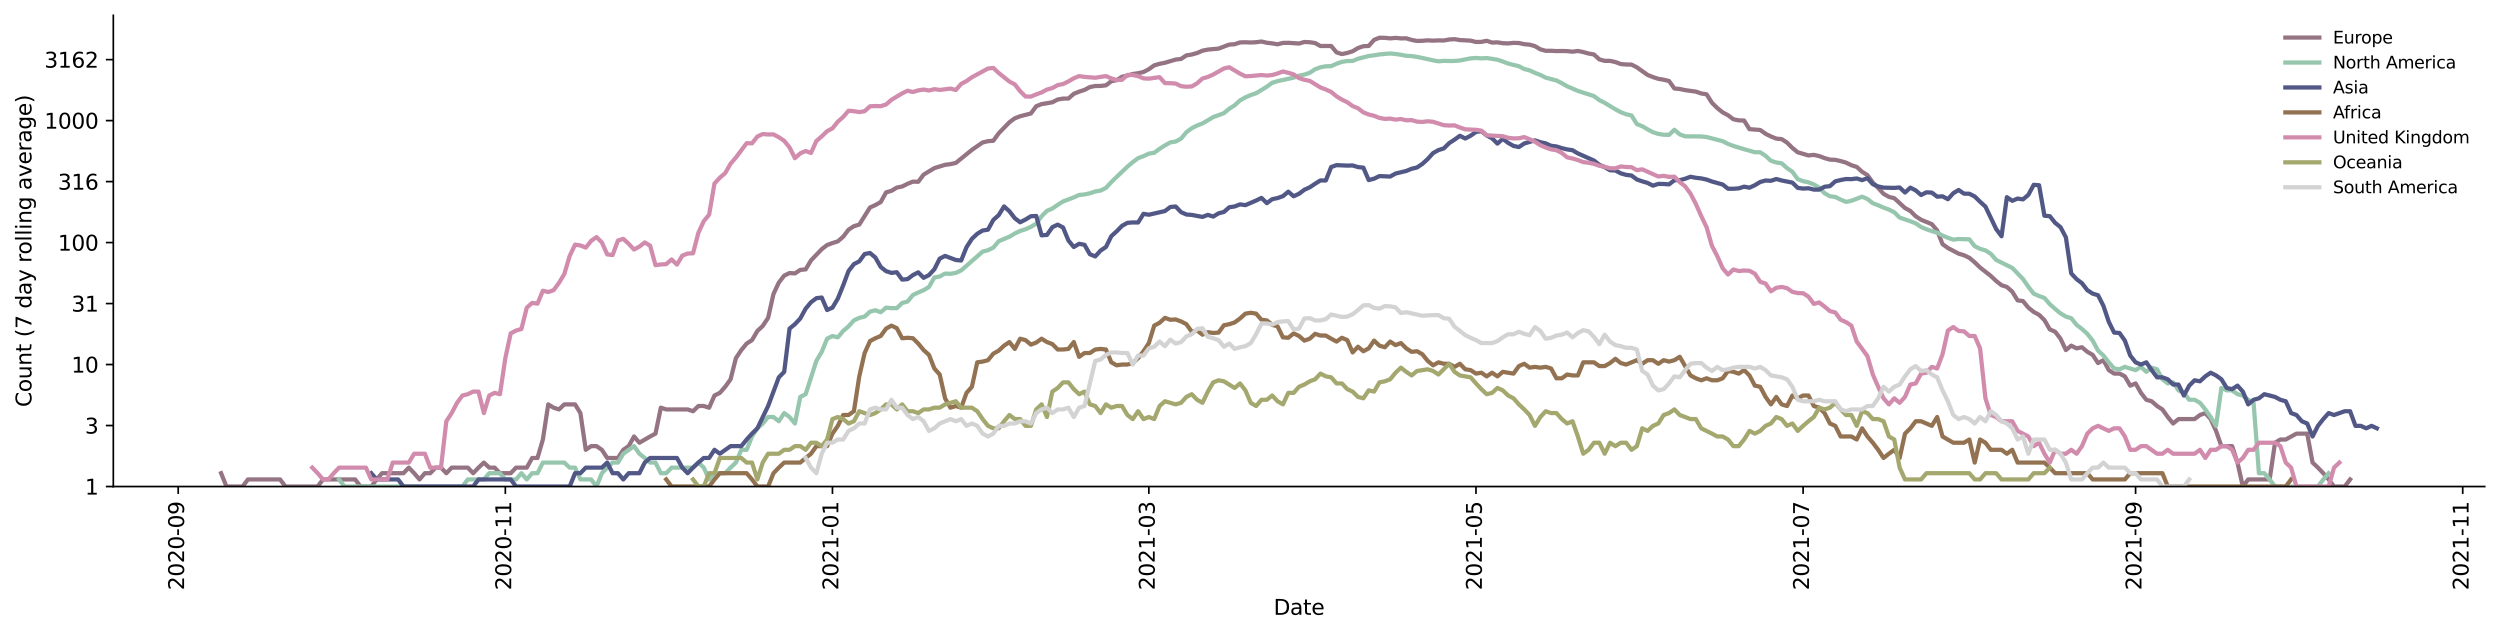 <?xml version="1.0" encoding="utf-8" standalone="no"?>
<!DOCTYPE svg PUBLIC "-//W3C//DTD SVG 1.1//EN"
  "http://www.w3.org/Graphics/SVG/1.1/DTD/svg11.dtd">
<svg height="298.621pt" version="1.1" viewBox="0 0 1176.528 298.621" width="1176.528pt" xmlns="http://www.w3.org/2000/svg" xmlns:xlink="http://www.w3.org/1999/xlink">
 <defs>
  <style type="text/css">*{stroke-linecap:butt;stroke-linejoin:round;}</style>
 </defs>
 <g id="figure_1">
  <g id="patch_1">
   <path d="M 0 298.621 
L 1176.528 298.621 
L 1176.528 0 
L 0 0 
z
" style="fill:#ffffff;"/>
  </g>
  <g id="axes_1">
   <g id="patch_2">
    <path d="M 53.328 228.96 
L 1169.328 228.96 
L 1169.328 7.2 
L 53.328 7.2 
z
" style="fill:#ffffff;"/>
   </g>
   <g id="matplotlib.axis_1">
    <g id="xtick_1">
     <g id="line2d_1">
      <defs>
       <path d="M 0 0 
L 0 3.5 
" id="m4017b4fe3b" style="stroke:#000000;stroke-width:0.8;"/>
      </defs>
      <g>
       <use style="stroke:#000000;stroke-width:0.8;" x="83.865" xlink:href="#m4017b4fe3b" y="228.96"/>
      </g>
     </g>
     <g id="text_1">
      <!-- 2020-09 -->
      <g transform="translate(86.625 277.743)rotate(-90)scale(0.1 -0.1)">
       <defs>
        <path d="M 1228 531 
L 3431 531 
L 3431 0 
L 469 0 
L 469 531 
Q 828 903 1448 1529 
Q 2069 2156 2228 2338 
Q 2531 2678 2651 2914 
Q 2772 3150 2772 3378 
Q 2772 3750 2511 3984 
Q 2250 4219 1831 4219 
Q 1534 4219 1204 4116 
Q 875 4013 500 3803 
L 500 4441 
Q 881 4594 1212 4672 
Q 1544 4750 1819 4750 
Q 2544 4750 2975 4387 
Q 3406 4025 3406 3419 
Q 3406 3131 3298 2873 
Q 3191 2616 2906 2266 
Q 2828 2175 2409 1742 
Q 1991 1309 1228 531 
z
" id="DejaVuSans-32" transform="scale(0.016)"/>
        <path d="M 2034 4250 
Q 1547 4250 1301 3770 
Q 1056 3291 1056 2328 
Q 1056 1369 1301 889 
Q 1547 409 2034 409 
Q 2525 409 2770 889 
Q 3016 1369 3016 2328 
Q 3016 3291 2770 3770 
Q 2525 4250 2034 4250 
z
M 2034 4750 
Q 2819 4750 3233 4129 
Q 3647 3509 3647 2328 
Q 3647 1150 3233 529 
Q 2819 -91 2034 -91 
Q 1250 -91 836 529 
Q 422 1150 422 2328 
Q 422 3509 836 4129 
Q 1250 4750 2034 4750 
z
" id="DejaVuSans-30" transform="scale(0.016)"/>
        <path d="M 313 2009 
L 1997 2009 
L 1997 1497 
L 313 1497 
L 313 2009 
z
" id="DejaVuSans-2d" transform="scale(0.016)"/>
        <path d="M 703 97 
L 703 672 
Q 941 559 1184 500 
Q 1428 441 1663 441 
Q 2288 441 2617 861 
Q 2947 1281 2994 2138 
Q 2813 1869 2534 1725 
Q 2256 1581 1919 1581 
Q 1219 1581 811 2004 
Q 403 2428 403 3163 
Q 403 3881 828 4315 
Q 1253 4750 1959 4750 
Q 2769 4750 3195 4129 
Q 3622 3509 3622 2328 
Q 3622 1225 3098 567 
Q 2575 -91 1691 -91 
Q 1453 -91 1209 -44 
Q 966 3 703 97 
z
M 1959 2075 
Q 2384 2075 2632 2365 
Q 2881 2656 2881 3163 
Q 2881 3666 2632 3958 
Q 2384 4250 1959 4250 
Q 1534 4250 1286 3958 
Q 1038 3666 1038 3163 
Q 1038 2656 1286 2365 
Q 1534 2075 1959 2075 
z
" id="DejaVuSans-39" transform="scale(0.016)"/>
       </defs>
       <use xlink:href="#DejaVuSans-32"/>
       <use x="63.623" xlink:href="#DejaVuSans-30"/>
       <use x="127.246" xlink:href="#DejaVuSans-32"/>
       <use x="190.869" xlink:href="#DejaVuSans-30"/>
       <use x="254.492" xlink:href="#DejaVuSans-2d"/>
       <use x="290.576" xlink:href="#DejaVuSans-30"/>
       <use x="354.199" xlink:href="#DejaVuSans-39"/>
      </g>
     </g>
    </g>
    <g id="xtick_2">
     <g id="line2d_2">
      <g>
       <use style="stroke:#000000;stroke-width:0.8;" x="237.814" xlink:href="#m4017b4fe3b" y="228.96"/>
      </g>
     </g>
     <g id="text_2">
      <!-- 2020-11 -->
      <g transform="translate(240.573 277.743)rotate(-90)scale(0.1 -0.1)">
       <defs>
        <path d="M 794 531 
L 1825 531 
L 1825 4091 
L 703 3866 
L 703 4441 
L 1819 4666 
L 2450 4666 
L 2450 531 
L 3481 531 
L 3481 0 
L 794 0 
L 794 531 
z
" id="DejaVuSans-31" transform="scale(0.016)"/>
       </defs>
       <use xlink:href="#DejaVuSans-32"/>
       <use x="63.623" xlink:href="#DejaVuSans-30"/>
       <use x="127.246" xlink:href="#DejaVuSans-32"/>
       <use x="190.869" xlink:href="#DejaVuSans-30"/>
       <use x="254.492" xlink:href="#DejaVuSans-2d"/>
       <use x="290.576" xlink:href="#DejaVuSans-31"/>
       <use x="354.199" xlink:href="#DejaVuSans-31"/>
      </g>
     </g>
    </g>
    <g id="xtick_3">
     <g id="line2d_3">
      <g>
       <use style="stroke:#000000;stroke-width:0.8;" x="391.762" xlink:href="#m4017b4fe3b" y="228.96"/>
      </g>
     </g>
     <g id="text_3">
      <!-- 2021-01 -->
      <g transform="translate(394.522 277.743)rotate(-90)scale(0.1 -0.1)">
       <use xlink:href="#DejaVuSans-32"/>
       <use x="63.623" xlink:href="#DejaVuSans-30"/>
       <use x="127.246" xlink:href="#DejaVuSans-32"/>
       <use x="190.869" xlink:href="#DejaVuSans-31"/>
       <use x="254.492" xlink:href="#DejaVuSans-2d"/>
       <use x="290.576" xlink:href="#DejaVuSans-30"/>
       <use x="354.199" xlink:href="#DejaVuSans-31"/>
      </g>
     </g>
    </g>
    <g id="xtick_4">
     <g id="line2d_4">
      <g>
       <use style="stroke:#000000;stroke-width:0.8;" x="540.663" xlink:href="#m4017b4fe3b" y="228.96"/>
      </g>
     </g>
     <g id="text_4">
      <!-- 2021-03 -->
      <g transform="translate(543.423 277.743)rotate(-90)scale(0.1 -0.1)">
       <defs>
        <path d="M 2597 2516 
Q 3050 2419 3304 2112 
Q 3559 1806 3559 1356 
Q 3559 666 3084 287 
Q 2609 -91 1734 -91 
Q 1441 -91 1130 -33 
Q 819 25 488 141 
L 488 750 
Q 750 597 1062 519 
Q 1375 441 1716 441 
Q 2309 441 2620 675 
Q 2931 909 2931 1356 
Q 2931 1769 2642 2001 
Q 2353 2234 1838 2234 
L 1294 2234 
L 1294 2753 
L 1863 2753 
Q 2328 2753 2575 2939 
Q 2822 3125 2822 3475 
Q 2822 3834 2567 4026 
Q 2313 4219 1838 4219 
Q 1578 4219 1281 4162 
Q 984 4106 628 3988 
L 628 4550 
Q 988 4650 1302 4700 
Q 1616 4750 1894 4750 
Q 2613 4750 3031 4423 
Q 3450 4097 3450 3541 
Q 3450 3153 3228 2886 
Q 3006 2619 2597 2516 
z
" id="DejaVuSans-33" transform="scale(0.016)"/>
       </defs>
       <use xlink:href="#DejaVuSans-32"/>
       <use x="63.623" xlink:href="#DejaVuSans-30"/>
       <use x="127.246" xlink:href="#DejaVuSans-32"/>
       <use x="190.869" xlink:href="#DejaVuSans-31"/>
       <use x="254.492" xlink:href="#DejaVuSans-2d"/>
       <use x="290.576" xlink:href="#DejaVuSans-30"/>
       <use x="354.199" xlink:href="#DejaVuSans-33"/>
      </g>
     </g>
    </g>
    <g id="xtick_5">
     <g id="line2d_5">
      <g>
       <use style="stroke:#000000;stroke-width:0.8;" x="694.612" xlink:href="#m4017b4fe3b" y="228.96"/>
      </g>
     </g>
     <g id="text_5">
      <!-- 2021-05 -->
      <g transform="translate(697.371 277.743)rotate(-90)scale(0.1 -0.1)">
       <defs>
        <path d="M 691 4666 
L 3169 4666 
L 3169 4134 
L 1269 4134 
L 1269 2991 
Q 1406 3038 1543 3061 
Q 1681 3084 1819 3084 
Q 2600 3084 3056 2656 
Q 3513 2228 3513 1497 
Q 3513 744 3044 326 
Q 2575 -91 1722 -91 
Q 1428 -91 1123 -41 
Q 819 9 494 109 
L 494 744 
Q 775 591 1075 516 
Q 1375 441 1709 441 
Q 2250 441 2565 725 
Q 2881 1009 2881 1497 
Q 2881 1984 2565 2268 
Q 2250 2553 1709 2553 
Q 1456 2553 1204 2497 
Q 953 2441 691 2322 
L 691 4666 
z
" id="DejaVuSans-35" transform="scale(0.016)"/>
       </defs>
       <use xlink:href="#DejaVuSans-32"/>
       <use x="63.623" xlink:href="#DejaVuSans-30"/>
       <use x="127.246" xlink:href="#DejaVuSans-32"/>
       <use x="190.869" xlink:href="#DejaVuSans-31"/>
       <use x="254.492" xlink:href="#DejaVuSans-2d"/>
       <use x="290.576" xlink:href="#DejaVuSans-30"/>
       <use x="354.199" xlink:href="#DejaVuSans-35"/>
      </g>
     </g>
    </g>
    <g id="xtick_6">
     <g id="line2d_6">
      <g>
       <use style="stroke:#000000;stroke-width:0.8;" x="848.56" xlink:href="#m4017b4fe3b" y="228.96"/>
      </g>
     </g>
     <g id="text_6">
      <!-- 2021-07 -->
      <g transform="translate(851.32 277.743)rotate(-90)scale(0.1 -0.1)">
       <defs>
        <path d="M 525 4666 
L 3525 4666 
L 3525 4397 
L 1831 0 
L 1172 0 
L 2766 4134 
L 525 4134 
L 525 4666 
z
" id="DejaVuSans-37" transform="scale(0.016)"/>
       </defs>
       <use xlink:href="#DejaVuSans-32"/>
       <use x="63.623" xlink:href="#DejaVuSans-30"/>
       <use x="127.246" xlink:href="#DejaVuSans-32"/>
       <use x="190.869" xlink:href="#DejaVuSans-31"/>
       <use x="254.492" xlink:href="#DejaVuSans-2d"/>
       <use x="290.576" xlink:href="#DejaVuSans-30"/>
       <use x="354.199" xlink:href="#DejaVuSans-37"/>
      </g>
     </g>
    </g>
    <g id="xtick_7">
     <g id="line2d_7">
      <g>
       <use style="stroke:#000000;stroke-width:0.8;" x="1005.032" xlink:href="#m4017b4fe3b" y="228.96"/>
      </g>
     </g>
     <g id="text_7">
      <!-- 2021-09 -->
      <g transform="translate(1007.792 277.743)rotate(-90)scale(0.1 -0.1)">
       <use xlink:href="#DejaVuSans-32"/>
       <use x="63.623" xlink:href="#DejaVuSans-30"/>
       <use x="127.246" xlink:href="#DejaVuSans-32"/>
       <use x="190.869" xlink:href="#DejaVuSans-31"/>
       <use x="254.492" xlink:href="#DejaVuSans-2d"/>
       <use x="290.576" xlink:href="#DejaVuSans-30"/>
       <use x="354.199" xlink:href="#DejaVuSans-39"/>
      </g>
     </g>
    </g>
    <g id="xtick_8">
     <g id="line2d_8">
      <g>
       <use style="stroke:#000000;stroke-width:0.8;" x="1158.981" xlink:href="#m4017b4fe3b" y="228.96"/>
      </g>
     </g>
     <g id="text_8">
      <!-- 2021-11 -->
      <g transform="translate(1161.74 277.743)rotate(-90)scale(0.1 -0.1)">
       <use xlink:href="#DejaVuSans-32"/>
       <use x="63.623" xlink:href="#DejaVuSans-30"/>
       <use x="127.246" xlink:href="#DejaVuSans-32"/>
       <use x="190.869" xlink:href="#DejaVuSans-31"/>
       <use x="254.492" xlink:href="#DejaVuSans-2d"/>
       <use x="290.576" xlink:href="#DejaVuSans-31"/>
       <use x="354.199" xlink:href="#DejaVuSans-31"/>
      </g>
     </g>
    </g>
    <g id="text_9">
     <!-- Date -->
     <g transform="translate(599.377 289.341)scale(0.1 -0.1)">
      <defs>
       <path d="M 1259 4147 
L 1259 519 
L 2022 519 
Q 2988 519 3436 956 
Q 3884 1394 3884 2338 
Q 3884 3275 3436 3711 
Q 2988 4147 2022 4147 
L 1259 4147 
z
M 628 4666 
L 1925 4666 
Q 3281 4666 3915 4102 
Q 4550 3538 4550 2338 
Q 4550 1131 3912 565 
Q 3275 0 1925 0 
L 628 0 
L 628 4666 
z
" id="DejaVuSans-44" transform="scale(0.016)"/>
       <path d="M 2194 1759 
Q 1497 1759 1228 1600 
Q 959 1441 959 1056 
Q 959 750 1161 570 
Q 1363 391 1709 391 
Q 2188 391 2477 730 
Q 2766 1069 2766 1631 
L 2766 1759 
L 2194 1759 
z
M 3341 1997 
L 3341 0 
L 2766 0 
L 2766 531 
Q 2569 213 2275 61 
Q 1981 -91 1556 -91 
Q 1019 -91 701 211 
Q 384 513 384 1019 
Q 384 1609 779 1909 
Q 1175 2209 1959 2209 
L 2766 2209 
L 2766 2266 
Q 2766 2663 2505 2880 
Q 2244 3097 1772 3097 
Q 1472 3097 1187 3025 
Q 903 2953 641 2809 
L 641 3341 
Q 956 3463 1253 3523 
Q 1550 3584 1831 3584 
Q 2591 3584 2966 3190 
Q 3341 2797 3341 1997 
z
" id="DejaVuSans-61" transform="scale(0.016)"/>
       <path d="M 1172 4494 
L 1172 3500 
L 2356 3500 
L 2356 3053 
L 1172 3053 
L 1172 1153 
Q 1172 725 1289 603 
Q 1406 481 1766 481 
L 2356 481 
L 2356 0 
L 1766 0 
Q 1100 0 847 248 
Q 594 497 594 1153 
L 594 3053 
L 172 3053 
L 172 3500 
L 594 3500 
L 594 4494 
L 1172 4494 
z
" id="DejaVuSans-74" transform="scale(0.016)"/>
       <path d="M 3597 1894 
L 3597 1613 
L 953 1613 
Q 991 1019 1311 708 
Q 1631 397 2203 397 
Q 2534 397 2845 478 
Q 3156 559 3463 722 
L 3463 178 
Q 3153 47 2828 -22 
Q 2503 -91 2169 -91 
Q 1331 -91 842 396 
Q 353 884 353 1716 
Q 353 2575 817 3079 
Q 1281 3584 2069 3584 
Q 2775 3584 3186 3129 
Q 3597 2675 3597 1894 
z
M 3022 2063 
Q 3016 2534 2758 2815 
Q 2500 3097 2075 3097 
Q 1594 3097 1305 2825 
Q 1016 2553 972 2059 
L 3022 2063 
z
" id="DejaVuSans-65" transform="scale(0.016)"/>
      </defs>
      <use xlink:href="#DejaVuSans-44"/>
      <use x="77.002" xlink:href="#DejaVuSans-61"/>
      <use x="138.281" xlink:href="#DejaVuSans-74"/>
      <use x="177.49" xlink:href="#DejaVuSans-65"/>
     </g>
    </g>
   </g>
   <g id="matplotlib.axis_2">
    <g id="ytick_1">
     <g id="line2d_9">
      <defs>
       <path d="M 0 0 
L -3.5 0 
" id="m059cd62cc8" style="stroke:#000000;stroke-width:0.8;"/>
      </defs>
      <g>
       <use style="stroke:#000000;stroke-width:0.8;" x="53.328" xlink:href="#m059cd62cc8" y="228.96"/>
      </g>
     </g>
     <g id="text_10">
      <!-- 1 -->
      <g transform="translate(39.966 232.759)scale(0.1 -0.1)">
       <use xlink:href="#DejaVuSans-31"/>
      </g>
     </g>
    </g>
    <g id="ytick_2">
     <g id="line2d_10">
      <g>
       <use style="stroke:#000000;stroke-width:0.8;" x="53.328" xlink:href="#m059cd62cc8" y="200.26"/>
      </g>
     </g>
     <g id="text_11">
      <!-- 3 -->
      <g transform="translate(39.966 204.059)scale(0.1 -0.1)">
       <use xlink:href="#DejaVuSans-33"/>
      </g>
     </g>
    </g>
    <g id="ytick_3">
     <g id="line2d_11">
      <g>
       <use style="stroke:#000000;stroke-width:0.8;" x="53.328" xlink:href="#m059cd62cc8" y="171.559"/>
      </g>
     </g>
     <g id="text_12">
      <!-- 10 -->
      <g transform="translate(33.603 175.359)scale(0.1 -0.1)">
       <use xlink:href="#DejaVuSans-31"/>
       <use x="63.623" xlink:href="#DejaVuSans-30"/>
      </g>
     </g>
    </g>
    <g id="ytick_4">
     <g id="line2d_12">
      <g>
       <use style="stroke:#000000;stroke-width:0.8;" x="53.328" xlink:href="#m059cd62cc8" y="142.859"/>
      </g>
     </g>
     <g id="text_13">
      <!-- 31 -->
      <g transform="translate(33.603 146.658)scale(0.1 -0.1)">
       <use xlink:href="#DejaVuSans-33"/>
       <use x="63.623" xlink:href="#DejaVuSans-31"/>
      </g>
     </g>
    </g>
    <g id="ytick_5">
     <g id="line2d_13">
      <g>
       <use style="stroke:#000000;stroke-width:0.8;" x="53.328" xlink:href="#m059cd62cc8" y="114.159"/>
      </g>
     </g>
     <g id="text_14">
      <!-- 100 -->
      <g transform="translate(27.241 117.958)scale(0.1 -0.1)">
       <use xlink:href="#DejaVuSans-31"/>
       <use x="63.623" xlink:href="#DejaVuSans-30"/>
       <use x="127.246" xlink:href="#DejaVuSans-30"/>
      </g>
     </g>
    </g>
    <g id="ytick_6">
     <g id="line2d_14">
      <g>
       <use style="stroke:#000000;stroke-width:0.8;" x="53.328" xlink:href="#m059cd62cc8" y="85.458"/>
      </g>
     </g>
     <g id="text_15">
      <!-- 316 -->
      <g transform="translate(27.241 89.258)scale(0.1 -0.1)">
       <defs>
        <path d="M 2113 2584 
Q 1688 2584 1439 2293 
Q 1191 2003 1191 1497 
Q 1191 994 1439 701 
Q 1688 409 2113 409 
Q 2538 409 2786 701 
Q 3034 994 3034 1497 
Q 3034 2003 2786 2293 
Q 2538 2584 2113 2584 
z
M 3366 4563 
L 3366 3988 
Q 3128 4100 2886 4159 
Q 2644 4219 2406 4219 
Q 1781 4219 1451 3797 
Q 1122 3375 1075 2522 
Q 1259 2794 1537 2939 
Q 1816 3084 2150 3084 
Q 2853 3084 3261 2657 
Q 3669 2231 3669 1497 
Q 3669 778 3244 343 
Q 2819 -91 2113 -91 
Q 1303 -91 875 529 
Q 447 1150 447 2328 
Q 447 3434 972 4092 
Q 1497 4750 2381 4750 
Q 2619 4750 2861 4703 
Q 3103 4656 3366 4563 
z
" id="DejaVuSans-36" transform="scale(0.016)"/>
       </defs>
       <use xlink:href="#DejaVuSans-33"/>
       <use x="63.623" xlink:href="#DejaVuSans-31"/>
       <use x="127.246" xlink:href="#DejaVuSans-36"/>
      </g>
     </g>
    </g>
    <g id="ytick_7">
     <g id="line2d_15">
      <g>
       <use style="stroke:#000000;stroke-width:0.8;" x="53.328" xlink:href="#m059cd62cc8" y="56.758"/>
      </g>
     </g>
     <g id="text_16">
      <!-- 1000 -->
      <g transform="translate(20.878 60.557)scale(0.1 -0.1)">
       <use xlink:href="#DejaVuSans-31"/>
       <use x="63.623" xlink:href="#DejaVuSans-30"/>
       <use x="127.246" xlink:href="#DejaVuSans-30"/>
       <use x="190.869" xlink:href="#DejaVuSans-30"/>
      </g>
     </g>
    </g>
    <g id="ytick_8">
     <g id="line2d_16">
      <g>
       <use style="stroke:#000000;stroke-width:0.8;" x="53.328" xlink:href="#m059cd62cc8" y="28.058"/>
      </g>
     </g>
     <g id="text_17">
      <!-- 3162 -->
      <g transform="translate(20.878 31.857)scale(0.1 -0.1)">
       <use xlink:href="#DejaVuSans-33"/>
       <use x="63.623" xlink:href="#DejaVuSans-31"/>
       <use x="127.246" xlink:href="#DejaVuSans-36"/>
       <use x="190.869" xlink:href="#DejaVuSans-32"/>
      </g>
     </g>
    </g>
    <g id="text_18">
     <!-- Count (7 day rolling average) -->
     <g transform="translate(14.798 191.548)rotate(-90)scale(0.1 -0.1)">
      <defs>
       <path d="M 4122 4306 
L 4122 3641 
Q 3803 3938 3442 4084 
Q 3081 4231 2675 4231 
Q 1875 4231 1450 3742 
Q 1025 3253 1025 2328 
Q 1025 1406 1450 917 
Q 1875 428 2675 428 
Q 3081 428 3442 575 
Q 3803 722 4122 1019 
L 4122 359 
Q 3791 134 3420 21 
Q 3050 -91 2638 -91 
Q 1578 -91 968 557 
Q 359 1206 359 2328 
Q 359 3453 968 4101 
Q 1578 4750 2638 4750 
Q 3056 4750 3426 4639 
Q 3797 4528 4122 4306 
z
" id="DejaVuSans-43" transform="scale(0.016)"/>
       <path d="M 1959 3097 
Q 1497 3097 1228 2736 
Q 959 2375 959 1747 
Q 959 1119 1226 758 
Q 1494 397 1959 397 
Q 2419 397 2687 759 
Q 2956 1122 2956 1747 
Q 2956 2369 2687 2733 
Q 2419 3097 1959 3097 
z
M 1959 3584 
Q 2709 3584 3137 3096 
Q 3566 2609 3566 1747 
Q 3566 888 3137 398 
Q 2709 -91 1959 -91 
Q 1206 -91 779 398 
Q 353 888 353 1747 
Q 353 2609 779 3096 
Q 1206 3584 1959 3584 
z
" id="DejaVuSans-6f" transform="scale(0.016)"/>
       <path d="M 544 1381 
L 544 3500 
L 1119 3500 
L 1119 1403 
Q 1119 906 1312 657 
Q 1506 409 1894 409 
Q 2359 409 2629 706 
Q 2900 1003 2900 1516 
L 2900 3500 
L 3475 3500 
L 3475 0 
L 2900 0 
L 2900 538 
Q 2691 219 2414 64 
Q 2138 -91 1772 -91 
Q 1169 -91 856 284 
Q 544 659 544 1381 
z
M 1991 3584 
L 1991 3584 
z
" id="DejaVuSans-75" transform="scale(0.016)"/>
       <path d="M 3513 2113 
L 3513 0 
L 2938 0 
L 2938 2094 
Q 2938 2591 2744 2837 
Q 2550 3084 2163 3084 
Q 1697 3084 1428 2787 
Q 1159 2491 1159 1978 
L 1159 0 
L 581 0 
L 581 3500 
L 1159 3500 
L 1159 2956 
Q 1366 3272 1645 3428 
Q 1925 3584 2291 3584 
Q 2894 3584 3203 3211 
Q 3513 2838 3513 2113 
z
" id="DejaVuSans-6e" transform="scale(0.016)"/>
       <path id="DejaVuSans-20" transform="scale(0.016)"/>
       <path d="M 1984 4856 
Q 1566 4138 1362 3434 
Q 1159 2731 1159 2009 
Q 1159 1288 1364 580 
Q 1569 -128 1984 -844 
L 1484 -844 
Q 1016 -109 783 600 
Q 550 1309 550 2009 
Q 550 2706 781 3412 
Q 1013 4119 1484 4856 
L 1984 4856 
z
" id="DejaVuSans-28" transform="scale(0.016)"/>
       <path d="M 2906 2969 
L 2906 4863 
L 3481 4863 
L 3481 0 
L 2906 0 
L 2906 525 
Q 2725 213 2448 61 
Q 2172 -91 1784 -91 
Q 1150 -91 751 415 
Q 353 922 353 1747 
Q 353 2572 751 3078 
Q 1150 3584 1784 3584 
Q 2172 3584 2448 3432 
Q 2725 3281 2906 2969 
z
M 947 1747 
Q 947 1113 1208 752 
Q 1469 391 1925 391 
Q 2381 391 2643 752 
Q 2906 1113 2906 1747 
Q 2906 2381 2643 2742 
Q 2381 3103 1925 3103 
Q 1469 3103 1208 2742 
Q 947 2381 947 1747 
z
" id="DejaVuSans-64" transform="scale(0.016)"/>
       <path d="M 2059 -325 
Q 1816 -950 1584 -1140 
Q 1353 -1331 966 -1331 
L 506 -1331 
L 506 -850 
L 844 -850 
Q 1081 -850 1212 -737 
Q 1344 -625 1503 -206 
L 1606 56 
L 191 3500 
L 800 3500 
L 1894 763 
L 2988 3500 
L 3597 3500 
L 2059 -325 
z
" id="DejaVuSans-79" transform="scale(0.016)"/>
       <path d="M 2631 2963 
Q 2534 3019 2420 3045 
Q 2306 3072 2169 3072 
Q 1681 3072 1420 2755 
Q 1159 2438 1159 1844 
L 1159 0 
L 581 0 
L 581 3500 
L 1159 3500 
L 1159 2956 
Q 1341 3275 1631 3429 
Q 1922 3584 2338 3584 
Q 2397 3584 2469 3576 
Q 2541 3569 2628 3553 
L 2631 2963 
z
" id="DejaVuSans-72" transform="scale(0.016)"/>
       <path d="M 603 4863 
L 1178 4863 
L 1178 0 
L 603 0 
L 603 4863 
z
" id="DejaVuSans-6c" transform="scale(0.016)"/>
       <path d="M 603 3500 
L 1178 3500 
L 1178 0 
L 603 0 
L 603 3500 
z
M 603 4863 
L 1178 4863 
L 1178 4134 
L 603 4134 
L 603 4863 
z
" id="DejaVuSans-69" transform="scale(0.016)"/>
       <path d="M 2906 1791 
Q 2906 2416 2648 2759 
Q 2391 3103 1925 3103 
Q 1463 3103 1205 2759 
Q 947 2416 947 1791 
Q 947 1169 1205 825 
Q 1463 481 1925 481 
Q 2391 481 2648 825 
Q 2906 1169 2906 1791 
z
M 3481 434 
Q 3481 -459 3084 -895 
Q 2688 -1331 1869 -1331 
Q 1566 -1331 1297 -1286 
Q 1028 -1241 775 -1147 
L 775 -588 
Q 1028 -725 1275 -790 
Q 1522 -856 1778 -856 
Q 2344 -856 2625 -561 
Q 2906 -266 2906 331 
L 2906 616 
Q 2728 306 2450 153 
Q 2172 0 1784 0 
Q 1141 0 747 490 
Q 353 981 353 1791 
Q 353 2603 747 3093 
Q 1141 3584 1784 3584 
Q 2172 3584 2450 3431 
Q 2728 3278 2906 2969 
L 2906 3500 
L 3481 3500 
L 3481 434 
z
" id="DejaVuSans-67" transform="scale(0.016)"/>
       <path d="M 191 3500 
L 800 3500 
L 1894 563 
L 2988 3500 
L 3597 3500 
L 2284 0 
L 1503 0 
L 191 3500 
z
" id="DejaVuSans-76" transform="scale(0.016)"/>
       <path d="M 513 4856 
L 1013 4856 
Q 1481 4119 1714 3412 
Q 1947 2706 1947 2009 
Q 1947 1309 1714 600 
Q 1481 -109 1013 -844 
L 513 -844 
Q 928 -128 1133 580 
Q 1338 1288 1338 2009 
Q 1338 2731 1133 3434 
Q 928 4138 513 4856 
z
" id="DejaVuSans-29" transform="scale(0.016)"/>
      </defs>
      <use xlink:href="#DejaVuSans-43"/>
      <use x="69.824" xlink:href="#DejaVuSans-6f"/>
      <use x="131.006" xlink:href="#DejaVuSans-75"/>
      <use x="194.385" xlink:href="#DejaVuSans-6e"/>
      <use x="257.764" xlink:href="#DejaVuSans-74"/>
      <use x="296.973" xlink:href="#DejaVuSans-20"/>
      <use x="328.76" xlink:href="#DejaVuSans-28"/>
      <use x="367.773" xlink:href="#DejaVuSans-37"/>
      <use x="431.396" xlink:href="#DejaVuSans-20"/>
      <use x="463.184" xlink:href="#DejaVuSans-64"/>
      <use x="526.66" xlink:href="#DejaVuSans-61"/>
      <use x="587.939" xlink:href="#DejaVuSans-79"/>
      <use x="647.119" xlink:href="#DejaVuSans-20"/>
      <use x="678.906" xlink:href="#DejaVuSans-72"/>
      <use x="717.77" xlink:href="#DejaVuSans-6f"/>
      <use x="778.951" xlink:href="#DejaVuSans-6c"/>
      <use x="806.734" xlink:href="#DejaVuSans-6c"/>
      <use x="834.518" xlink:href="#DejaVuSans-69"/>
      <use x="862.301" xlink:href="#DejaVuSans-6e"/>
      <use x="925.68" xlink:href="#DejaVuSans-67"/>
      <use x="989.156" xlink:href="#DejaVuSans-20"/>
      <use x="1020.943" xlink:href="#DejaVuSans-61"/>
      <use x="1082.223" xlink:href="#DejaVuSans-76"/>
      <use x="1141.402" xlink:href="#DejaVuSans-65"/>
      <use x="1202.926" xlink:href="#DejaVuSans-72"/>
      <use x="1244.039" xlink:href="#DejaVuSans-61"/>
      <use x="1305.318" xlink:href="#DejaVuSans-67"/>
      <use x="1368.795" xlink:href="#DejaVuSans-65"/>
      <use x="1430.318" xlink:href="#DejaVuSans-29"/>
     </g>
    </g>
   </g>
   <g id="line2d_17">
    <path clip-path="url(#p5654487a36)" d="M 104.055 222.695 
L 106.579 228.96 
L 114.15 228.96 
L 116.674 225.631 
L 131.817 225.631 
L 134.34 228.96 
L 149.483 228.96 
L 152.007 225.631 
L 167.149 225.631 
L 169.673 228.96 
L 174.72 228.96 
L 177.244 225.631 
L 179.768 222.695 
L 189.863 222.695 
L 192.386 220.069 
L 194.91 222.695 
L 197.434 225.631 
L 199.958 222.695 
L 202.481 222.695 
L 205.005 220.069 
L 207.529 220.069 
L 210.053 222.695 
L 212.576 220.069 
L 220.148 220.069 
L 222.671 222.695 
L 225.195 220.069 
L 227.719 217.693 
L 230.243 220.069 
L 232.766 220.069 
L 235.29 222.695 
L 240.338 222.695 
L 242.861 220.069 
L 247.909 220.069 
L 250.433 215.523 
L 252.956 215.523 
L 255.48 206.841 
L 258.004 190.306 
L 260.528 191.864 
L 263.051 192.681 
L 265.575 190.306 
L 270.623 190.306 
L 273.146 194.401 
L 275.67 211.681 
L 278.194 209.961 
L 280.718 209.961 
L 283.241 211.681 
L 285.765 215.523 
L 290.813 215.523 
L 293.336 211.681 
L 295.86 209.961 
L 298.384 205.416 
L 300.908 208.352 
L 305.955 205.416 
L 308.479 204.068 
L 311.002 191.864 
L 313.526 192.681 
L 323.621 192.681 
L 326.145 193.527 
L 328.669 191.073 
L 331.192 191.073 
L 333.716 191.864 
L 336.24 186.141 
L 338.764 184.894 
L 341.287 182.026 
L 343.811 178.495 
L 346.335 168.544 
L 348.859 164.746 
L 351.382 161.69 
L 353.906 160.066 
L 356.43 155.747 
L 358.954 153.405 
L 361.477 149.587 
L 364.001 138.373 
L 366.525 132.981 
L 369.049 129.718 
L 371.572 128.486 
L 374.096 128.677 
L 376.62 127.012 
L 379.144 126.775 
L 381.667 122.547 
L 386.715 117.265 
L 389.239 115.325 
L 391.762 114.373 
L 394.286 113.595 
L 396.81 111.397 
L 399.334 108.088 
L 401.857 106.441 
L 404.381 105.695 
L 409.429 97.639 
L 411.952 96.508 
L 414.476 95.093 
L 417 90.545 
L 419.524 89.81 
L 422.047 88.276 
L 424.571 87.765 
L 427.095 86.5 
L 429.618 85.476 
L 432.142 85.544 
L 434.666 82.177 
L 439.713 79.124 
L 444.761 77.558 
L 447.285 77.232 
L 449.808 76.688 
L 457.38 70.529 
L 462.427 67.041 
L 464.951 66.446 
L 467.475 66.242 
L 469.998 62.729 
L 475.046 57.528 
L 477.57 55.681 
L 480.093 54.705 
L 485.141 53.411 
L 487.665 49.994 
L 490.188 48.981 
L 495.236 48.15 
L 497.76 46.831 
L 500.283 46.393 
L 502.807 46.379 
L 505.331 44.152 
L 507.855 43.125 
L 510.378 42.302 
L 512.902 40.966 
L 515.426 40.469 
L 517.95 40.45 
L 520.473 40.156 
L 522.997 38.235 
L 525.521 37.731 
L 528.045 36.114 
L 530.568 35.576 
L 533.092 34.833 
L 535.616 34.446 
L 538.14 33.89 
L 540.663 32.556 
L 543.187 30.761 
L 545.711 30.034 
L 548.235 29.528 
L 553.282 28.036 
L 555.806 27.744 
L 558.329 26.065 
L 560.853 25.658 
L 563.377 24.948 
L 565.901 23.851 
L 568.424 23.339 
L 573.472 22.876 
L 578.519 20.97 
L 581.043 20.809 
L 583.567 19.961 
L 586.091 19.893 
L 588.614 20.004 
L 591.138 19.866 
L 593.662 19.543 
L 596.186 20.119 
L 598.709 20.416 
L 601.233 20.845 
L 603.757 20.199 
L 606.281 20.147 
L 611.328 20.491 
L 613.852 19.76 
L 616.376 19.872 
L 618.899 20.263 
L 621.423 21.662 
L 626.471 21.638 
L 628.994 24.652 
L 631.518 25.448 
L 634.042 24.906 
L 636.566 24.119 
L 639.089 22.6 
L 641.613 21.743 
L 644.137 21.625 
L 646.661 18.756 
L 649.184 17.76 
L 651.708 17.804 
L 654.232 18.058 
L 656.756 17.824 
L 659.279 18.066 
L 661.803 18.043 
L 664.327 18.789 
L 666.851 19.275 
L 669.374 19.197 
L 671.898 18.988 
L 674.422 19.128 
L 676.945 19 
L 679.469 19.062 
L 681.993 18.592 
L 684.517 18.44 
L 687.04 18.84 
L 692.088 19.127 
L 694.612 19.759 
L 697.135 19.709 
L 699.659 19.2 
L 702.183 20.037 
L 704.707 19.925 
L 707.23 20.329 
L 709.754 20.427 
L 712.278 20.179 
L 714.802 20.245 
L 717.325 20.79 
L 719.849 21.015 
L 722.373 21.721 
L 724.897 23.21 
L 727.42 23.909 
L 729.944 23.897 
L 732.468 24.041 
L 734.992 23.989 
L 737.515 24.06 
L 740.039 24.328 
L 742.563 23.979 
L 745.087 24.498 
L 747.61 25.193 
L 750.134 25.632 
L 752.658 27.951 
L 755.182 28.654 
L 757.705 28.642 
L 760.229 29.201 
L 762.753 30.138 
L 765.277 30.366 
L 767.8 30.405 
L 770.324 31.679 
L 775.372 35.265 
L 777.895 36.267 
L 780.419 37.095 
L 782.943 37.517 
L 785.467 38.126 
L 787.99 41.647 
L 790.514 41.883 
L 793.038 42.418 
L 798.085 43.109 
L 800.609 43.985 
L 803.133 44.38 
L 805.656 48.352 
L 808.18 50.859 
L 810.704 52.881 
L 813.228 54.234 
L 815.751 56.129 
L 818.275 56.644 
L 820.799 56.74 
L 823.323 60.784 
L 828.37 61.172 
L 830.894 62.952 
L 833.418 64.221 
L 835.941 65.241 
L 838.465 65.457 
L 840.989 67.1 
L 843.513 69.623 
L 846.036 71.661 
L 851.084 73.156 
L 853.608 72.889 
L 856.131 73.446 
L 858.655 74.403 
L 861.179 75.122 
L 863.703 75.226 
L 866.226 75.801 
L 868.75 76.53 
L 871.274 77.748 
L 873.798 78.545 
L 876.321 80.851 
L 878.845 82.405 
L 881.369 85.908 
L 883.893 88.453 
L 886.416 91.217 
L 888.94 92.663 
L 891.464 93.272 
L 896.511 97.897 
L 899.035 99.27 
L 901.559 101.805 
L 904.083 103.418 
L 909.13 105.493 
L 911.654 108.482 
L 914.178 114.918 
L 916.701 116.706 
L 921.749 119.368 
L 924.272 120.125 
L 926.796 121.33 
L 929.32 123.461 
L 931.844 125.904 
L 936.891 129.851 
L 939.415 132.234 
L 941.939 134.223 
L 944.462 135.033 
L 946.986 137.269 
L 949.51 141.368 
L 952.034 141.689 
L 954.557 144.773 
L 957.081 146.799 
L 959.605 148.154 
L 962.129 150.642 
L 964.652 155.003 
L 967.176 156.127 
L 969.7 159.402 
L 972.224 164.746 
L 974.747 162.668 
L 977.271 163.947 
L 979.795 163.427 
L 982.319 165.573 
L 984.842 167.014 
L 987.366 170.857 
L 989.89 169.509 
L 992.414 174.186 
L 994.937 175.821 
L 997.461 175.821 
L 999.985 177.122 
L 1002.509 181.49 
L 1005.032 180.451 
L 1007.556 184.894 
L 1010.08 188.136 
L 1012.604 188.839 
L 1015.127 191.073 
L 1017.651 192.681 
L 1020.175 196.249 
L 1022.699 199.305 
L 1025.222 197.227 
L 1032.794 197.227 
L 1035.317 195.308 
L 1037.841 194.401 
L 1040.365 197.227 
L 1042.889 202.789 
L 1045.412 209.961 
L 1050.46 209.961 
L 1052.983 217.693 
L 1055.507 228.96 
L 1058.031 225.631 
L 1068.126 225.631 
L 1070.65 208.352 
L 1073.173 206.841 
L 1075.697 206.841 
L 1080.745 204.068 
L 1085.792 204.068 
L 1088.316 217.693 
L 1090.84 220.069 
L 1093.363 222.695 
L 1095.887 225.631 
L 1098.411 228.96 
L 1103.458 228.96 
L 1105.982 225.631 
L 1105.982 225.631 
" style="fill:none;stroke:#947383;stroke-linecap:square;stroke-width:2;"/>
   </g>
   <g id="line2d_18">
    <path clip-path="url(#p5654487a36)" d="M 159.578 225.631 
L 162.102 228.96 
L 217.624 228.96 
L 220.148 225.631 
L 227.719 225.631 
L 230.243 222.695 
L 235.29 222.695 
L 237.814 225.631 
L 242.861 225.631 
L 245.385 222.695 
L 247.909 225.631 
L 250.433 222.695 
L 252.956 222.695 
L 255.48 217.693 
L 265.575 217.693 
L 268.099 220.069 
L 270.623 220.069 
L 273.146 225.631 
L 278.194 225.631 
L 280.718 228.96 
L 283.241 222.695 
L 285.765 220.069 
L 288.289 217.693 
L 290.813 217.693 
L 293.336 213.528 
L 298.384 209.961 
L 300.908 213.528 
L 303.431 215.523 
L 305.955 217.693 
L 308.479 217.693 
L 311.002 222.695 
L 313.526 222.695 
L 316.05 220.069 
L 326.145 220.069 
L 328.669 217.693 
L 331.192 220.069 
L 333.716 225.631 
L 336.24 222.695 
L 341.287 222.695 
L 343.811 220.069 
L 346.335 217.693 
L 348.859 211.681 
L 351.382 211.681 
L 353.906 205.416 
L 356.43 201.573 
L 358.954 199.305 
L 361.477 196.249 
L 364.001 196.249 
L 366.525 198.244 
L 369.049 194.401 
L 371.572 196.249 
L 374.096 199.305 
L 376.62 186.789 
L 379.144 185.51 
L 384.191 169.839 
L 386.715 165.573 
L 389.239 159.402 
L 391.762 158.123 
L 394.286 158.754 
L 396.81 155.747 
L 399.334 153.578 
L 401.857 150.796 
L 404.381 149.587 
L 406.905 149.004 
L 409.429 146.667 
L 411.952 146.02 
L 414.476 146.931 
L 417 144.773 
L 419.524 145.017 
L 422.047 145.017 
L 424.571 142.563 
L 427.095 141.904 
L 429.618 138.848 
L 432.142 137.632 
L 434.666 136.56 
L 437.19 135.033 
L 439.713 130.598 
L 442.237 130.12 
L 444.761 128.74 
L 447.285 128.869 
L 449.808 128.423 
L 452.332 127.252 
L 462.427 118.421 
L 464.951 117.753 
L 467.475 116.51 
L 469.998 113.526 
L 475.046 111.397 
L 477.57 109.882 
L 480.093 108.682 
L 482.617 107.894 
L 485.141 106.783 
L 487.665 105.242 
L 490.188 101.762 
L 492.712 99.23 
L 495.236 98.158 
L 497.76 96.403 
L 500.283 94.813 
L 505.331 92.89 
L 507.855 91.748 
L 510.378 91.503 
L 512.902 90.963 
L 515.426 90.107 
L 517.95 89.677 
L 520.473 88.415 
L 522.997 85.691 
L 528.045 80.823 
L 530.568 78.435 
L 533.092 76.303 
L 535.616 74.425 
L 538.14 73.488 
L 540.663 72.291 
L 543.187 71.909 
L 545.711 70.02 
L 548.235 68.429 
L 550.758 67.014 
L 553.282 66.604 
L 555.806 65.241 
L 558.329 62.219 
L 560.853 60.349 
L 563.377 59.054 
L 565.901 58.093 
L 570.948 55.105 
L 575.996 53.259 
L 578.519 51.153 
L 581.043 49.545 
L 583.567 47.227 
L 586.091 45.835 
L 588.614 44.725 
L 591.138 43.874 
L 596.186 40.81 
L 598.709 38.968 
L 601.233 38.178 
L 606.281 37.091 
L 608.804 36.551 
L 611.328 35.606 
L 613.852 35.118 
L 616.376 34.25 
L 618.899 32.602 
L 621.423 31.666 
L 623.947 31.194 
L 626.471 31.132 
L 628.994 29.979 
L 631.518 29.115 
L 634.042 28.707 
L 636.566 28.69 
L 639.089 27.661 
L 644.137 26.346 
L 646.661 26.043 
L 649.184 25.604 
L 654.232 25.159 
L 656.756 25.404 
L 659.279 25.773 
L 661.803 26.267 
L 664.327 26.382 
L 666.851 26.763 
L 671.898 27.834 
L 674.422 28.407 
L 676.945 28.858 
L 679.469 28.633 
L 681.993 28.716 
L 684.517 28.685 
L 687.04 28.465 
L 692.088 27.468 
L 694.612 27.281 
L 697.135 27.467 
L 699.659 27.312 
L 704.707 28.094 
L 707.23 28.95 
L 709.754 29.923 
L 714.802 31.156 
L 717.325 32.493 
L 719.849 33.121 
L 722.373 34.294 
L 724.897 35.261 
L 727.42 36.546 
L 732.468 37.862 
L 734.992 39.146 
L 737.515 40.606 
L 742.563 42.785 
L 750.134 45.222 
L 752.658 47.125 
L 755.182 48.383 
L 760.229 51.456 
L 762.753 52.796 
L 765.277 53.762 
L 767.8 54.34 
L 770.324 58.388 
L 772.848 59.385 
L 775.372 60.877 
L 777.895 62.21 
L 780.419 63.021 
L 782.943 63.408 
L 785.467 63.473 
L 787.99 61.062 
L 790.514 63.241 
L 793.038 64.154 
L 800.609 64.221 
L 803.133 64.477 
L 810.704 66.446 
L 813.228 67.734 
L 815.751 68.675 
L 820.799 70.221 
L 825.846 71.636 
L 828.37 71.648 
L 830.894 73.349 
L 833.418 75.648 
L 835.941 76.459 
L 838.465 76.847 
L 840.989 79.124 
L 843.513 80.841 
L 846.036 84.31 
L 848.56 85.274 
L 851.084 85.805 
L 853.608 86.795 
L 856.131 88.289 
L 858.655 90.935 
L 861.179 92.364 
L 863.703 92.678 
L 866.226 93.927 
L 868.75 95.01 
L 871.274 94.503 
L 876.321 92.558 
L 878.845 93.66 
L 881.369 95.646 
L 883.893 96.596 
L 886.416 97.694 
L 888.94 98.631 
L 891.464 99.885 
L 893.988 102.398 
L 899.035 104.122 
L 901.559 105.118 
L 904.083 106.836 
L 906.606 107.894 
L 909.13 108.768 
L 911.654 109.495 
L 914.178 110.861 
L 916.701 111.913 
L 919.225 112.773 
L 921.749 112.472 
L 926.796 112.639 
L 929.32 115.853 
L 931.844 117.104 
L 934.367 117.836 
L 936.891 119.456 
L 939.415 122.348 
L 946.986 126.076 
L 952.034 131.296 
L 954.557 134.951 
L 957.081 138.186 
L 959.605 139.332 
L 962.129 140.228 
L 964.652 143.126 
L 967.176 145.389 
L 969.7 147.467 
L 972.224 149.004 
L 974.747 149.735 
L 977.271 152.895 
L 979.795 154.82 
L 982.319 157.105 
L 984.842 160.292 
L 987.366 165.019 
L 989.89 167.313 
L 992.414 170.513 
L 994.937 173.407 
L 997.461 173.793 
L 999.985 172.651 
L 1005.032 174.186 
L 1007.556 172.651 
L 1010.08 174.99 
L 1012.604 173.026 
L 1015.127 173.793 
L 1017.651 178.495 
L 1020.175 180.451 
L 1022.699 179.947 
L 1025.222 183.707 
L 1027.746 184.894 
L 1030.27 188.136 
L 1032.794 188.136 
L 1035.317 189.561 
L 1037.841 192.681 
L 1040.365 196.249 
L 1042.889 200.413 
L 1045.412 182.574 
L 1047.936 183.707 
L 1050.46 183.707 
L 1052.983 185.51 
L 1055.507 186.141 
L 1058.031 188.136 
L 1060.555 189.561 
L 1063.078 222.695 
L 1065.602 222.695 
L 1068.126 225.631 
L 1070.65 228.96 
L 1090.84 228.96 
L 1093.363 225.631 
L 1095.887 222.695 
L 1095.887 222.695 
" style="fill:none;stroke:#96c6ad;stroke-linecap:square;stroke-width:2;"/>
   </g>
   <g id="line2d_19">
    <path clip-path="url(#p5654487a36)" d="M 174.72 222.695 
L 177.244 225.631 
L 187.339 225.631 
L 189.863 228.96 
L 222.671 228.96 
L 225.195 225.631 
L 240.338 225.631 
L 242.861 228.96 
L 268.099 228.96 
L 270.623 222.695 
L 273.146 222.695 
L 275.67 220.069 
L 283.241 220.069 
L 285.765 217.693 
L 288.289 222.695 
L 290.813 222.695 
L 293.336 225.631 
L 295.86 222.695 
L 300.908 222.695 
L 303.431 217.693 
L 305.955 215.523 
L 318.574 215.523 
L 321.097 220.069 
L 323.621 222.695 
L 326.145 220.069 
L 328.669 217.693 
L 331.192 215.523 
L 333.716 215.523 
L 336.24 211.681 
L 338.764 213.528 
L 343.811 209.961 
L 348.859 209.961 
L 351.382 206.841 
L 353.906 204.068 
L 356.43 201.573 
L 361.477 191.073 
L 366.525 177.571 
L 369.049 174.99 
L 371.572 154.639 
L 374.096 152.56 
L 376.62 149.884 
L 379.144 145.264 
L 381.667 142.232 
L 384.191 140.33 
L 386.715 140.026 
L 389.239 145.892 
L 391.762 144.773 
L 394.286 140.534 
L 396.81 134.303 
L 399.334 127.555 
L 401.857 124.302 
L 404.381 122.999 
L 406.905 119.544 
L 409.429 119.062 
L 411.952 121.188 
L 414.476 125.62 
L 417 127.616 
L 419.524 128.423 
L 422.047 128.109 
L 424.571 131.581 
L 427.095 131.367 
L 429.618 129.454 
L 432.142 128.172 
L 434.666 130.736 
L 437.19 129.454 
L 439.713 126.716 
L 442.237 121.713 
L 444.761 120.444 
L 449.808 122.348 
L 452.332 122.596 
L 454.856 116.315 
L 457.38 112.406 
L 459.903 110.033 
L 462.427 108.482 
L 464.951 108.088 
L 467.475 103.488 
L 469.998 101.247 
L 472.522 97.148 
L 475.046 99.427 
L 477.57 102.688 
L 480.093 104.603 
L 482.617 103.326 
L 485.141 101.762 
L 487.665 101.632 
L 490.188 110.768 
L 492.712 110.551 
L 495.236 106.916 
L 497.76 105.72 
L 500.283 107.05 
L 502.807 113.181 
L 505.331 116.237 
L 507.855 114.735 
L 510.378 115.214 
L 512.902 119.633 
L 515.426 120.674 
L 517.95 117.919 
L 520.473 116.237 
L 522.997 111.144 
L 525.521 108.854 
L 528.045 106.285 
L 530.568 104.872 
L 533.092 104.676 
L 535.616 104.7 
L 538.14 100.639 
L 540.663 101.057 
L 548.235 99.329 
L 550.758 97.419 
L 553.282 97.184 
L 555.806 99.825 
L 558.329 100.952 
L 560.853 101.141 
L 565.901 102.089 
L 568.424 101.12 
L 570.948 101.914 
L 573.472 100.392 
L 575.996 99.744 
L 578.519 97.529 
L 581.043 97.166 
L 583.567 96.177 
L 586.091 96.543 
L 591.138 94.374 
L 593.662 93.133 
L 596.186 95.595 
L 598.709 93.738 
L 601.233 93.21 
L 603.757 92.32 
L 606.281 90.216 
L 608.804 92.364 
L 611.328 91.189 
L 613.852 89.306 
L 616.376 88.163 
L 618.899 86.465 
L 621.423 84.908 
L 623.947 84.93 
L 626.471 78.597 
L 628.994 77.715 
L 634.042 77.938 
L 636.566 77.864 
L 639.089 78.631 
L 641.613 78.889 
L 644.137 84.754 
L 646.661 84.085 
L 649.184 82.868 
L 654.232 83.092 
L 656.756 81.669 
L 661.803 80.461 
L 664.327 79.423 
L 666.851 78.82 
L 669.374 77.143 
L 671.898 74.848 
L 674.422 72.046 
L 676.945 70.634 
L 679.469 69.845 
L 681.993 67.355 
L 684.517 65.726 
L 687.04 63.906 
L 689.564 65.186 
L 692.088 63.868 
L 694.612 62.095 
L 697.135 61.731 
L 699.659 63.736 
L 702.183 65.081 
L 704.707 67.579 
L 707.23 65.331 
L 709.754 67.252 
L 712.278 68.681 
L 714.802 69.209 
L 717.325 67.524 
L 722.373 66.055 
L 724.897 66.912 
L 727.42 67.47 
L 729.944 68.6 
L 732.468 68.923 
L 734.992 69.713 
L 737.515 70.319 
L 740.039 70.69 
L 742.563 72.192 
L 750.134 75.557 
L 752.658 77.566 
L 755.182 78.64 
L 757.705 80.131 
L 760.229 80.213 
L 762.753 81.582 
L 765.277 82.296 
L 767.8 82.595 
L 770.324 84.461 
L 772.848 85.342 
L 775.372 86.081 
L 777.895 87.372 
L 780.419 86.547 
L 782.943 86.582 
L 785.467 86.772 
L 787.99 84.809 
L 790.514 84.798 
L 793.038 84.127 
L 795.562 83.185 
L 798.085 83.672 
L 800.609 83.957 
L 803.133 84.504 
L 805.656 85.42 
L 810.704 86.831 
L 813.228 88.812 
L 815.751 88.837 
L 818.275 88.645 
L 820.799 87.851 
L 823.323 88.327 
L 825.846 87.167 
L 828.37 85.646 
L 830.894 84.952 
L 833.418 85.085 
L 835.941 84.245 
L 838.465 84.93 
L 843.513 85.943 
L 846.036 88.415 
L 848.56 88.747 
L 851.084 88.606 
L 853.608 89.214 
L 856.131 89.24 
L 858.655 87.888 
L 861.179 87.592 
L 863.703 85.342 
L 866.226 84.722 
L 868.75 84.245 
L 871.274 84.31 
L 873.798 83.989 
L 876.321 84.765 
L 878.845 83.872 
L 881.369 86.677 
L 883.893 87.752 
L 886.416 88.302 
L 891.464 88.428 
L 893.988 88.226 
L 896.511 90.601 
L 899.035 88.314 
L 901.559 89.61 
L 904.083 91.777 
L 906.606 90.504 
L 909.13 90.642 
L 911.654 92.558 
L 914.178 92.394 
L 916.701 93.754 
L 919.225 90.935 
L 921.749 89.411 
L 924.272 91.132 
L 926.796 91.175 
L 929.32 92.468 
L 931.844 94.944 
L 934.367 97.22 
L 939.415 107.783 
L 941.939 111.175 
L 944.462 92.799 
L 946.986 94.503 
L 949.51 93.442 
L 952.034 93.833 
L 954.557 91.704 
L 957.081 86.974 
L 959.605 87.179 
L 962.129 101.524 
L 964.652 101.74 
L 967.176 104.872 
L 969.7 106.916 
L 972.224 111.686 
L 974.747 128.677 
L 977.271 131.367 
L 979.795 133.285 
L 982.319 136.56 
L 984.842 138.186 
L 987.366 138.944 
L 989.89 143.936 
L 992.414 151.423 
L 994.937 156.514 
L 997.461 156.709 
L 999.985 160.292 
L 1002.509 167.313 
L 1005.032 170.513 
L 1007.556 171.559 
L 1010.08 170.513 
L 1012.604 174.186 
L 1015.127 177.571 
L 1017.651 177.571 
L 1020.175 178.495 
L 1022.699 180.965 
L 1025.222 180.965 
L 1027.746 186.141 
L 1030.27 181.49 
L 1032.794 178.969 
L 1035.317 179.454 
L 1037.841 177.122 
L 1040.365 175.402 
L 1042.889 176.681 
L 1045.412 178.495 
L 1047.936 182.574 
L 1050.46 183.134 
L 1052.983 181.49 
L 1055.507 184.294 
L 1058.031 190.306 
L 1060.555 188.136 
L 1063.078 187.453 
L 1065.602 185.51 
L 1070.65 186.789 
L 1073.173 188.136 
L 1075.697 188.839 
L 1078.221 194.401 
L 1080.745 195.308 
L 1083.268 198.244 
L 1085.792 199.305 
L 1088.316 205.416 
L 1090.84 200.413 
L 1093.363 197.227 
L 1095.887 194.401 
L 1098.411 195.308 
L 1103.458 193.527 
L 1105.982 193.527 
L 1108.506 200.413 
L 1111.03 200.413 
L 1113.553 201.573 
L 1116.077 200.413 
L 1118.601 201.573 
L 1118.601 201.573 
" style="fill:none;stroke:#525886;stroke-linecap:square;stroke-width:2;"/>
   </g>
   <g id="line2d_20">
    <path clip-path="url(#p5654487a36)" d="M 313.526 225.631 
L 316.05 228.96 
L 333.716 228.96 
L 336.24 225.631 
L 338.764 222.695 
L 351.382 222.695 
L 353.906 225.631 
L 356.43 228.96 
L 361.477 228.96 
L 364.001 222.695 
L 366.525 220.069 
L 369.049 217.693 
L 376.62 217.693 
L 379.144 215.523 
L 381.667 213.528 
L 384.191 209.961 
L 389.239 209.961 
L 391.762 204.068 
L 394.286 200.413 
L 396.81 195.308 
L 399.334 195.308 
L 401.857 193.527 
L 404.381 177.122 
L 406.905 166.14 
L 409.429 160.52 
L 411.952 159.184 
L 414.476 158.123 
L 417 154.639 
L 419.524 153.234 
L 422.047 154.459 
L 424.571 159.184 
L 427.095 158.968 
L 429.618 159.184 
L 432.142 161.69 
L 434.666 164.746 
L 437.19 167.014 
L 439.713 173.407 
L 442.237 176.247 
L 444.761 187.453 
L 447.285 191.864 
L 449.808 191.073 
L 452.332 191.864 
L 454.856 184.894 
L 457.38 182.026 
L 459.903 170.513 
L 462.427 170.174 
L 464.951 169.509 
L 467.475 166.428 
L 469.998 165.019 
L 472.522 162.668 
L 475.046 160.981 
L 477.57 164.21 
L 480.093 159.402 
L 482.617 160.066 
L 485.141 162.174 
L 487.665 161.215 
L 490.188 159.402 
L 492.712 160.981 
L 495.236 161.931 
L 497.76 164.477 
L 500.283 164.477 
L 502.807 164.21 
L 505.331 160.981 
L 507.855 167.921 
L 510.378 166.14 
L 512.902 166.14 
L 515.426 164.477 
L 517.95 164.21 
L 520.473 164.477 
L 522.997 170.513 
L 525.521 171.918 
L 528.045 171.559 
L 530.568 171.559 
L 533.092 170.857 
L 535.616 168.544 
L 538.14 165.294 
L 540.663 161.452 
L 543.187 153.234 
L 545.711 151.904 
L 548.235 149.587 
L 550.758 150.488 
L 553.282 150.336 
L 555.806 151.265 
L 558.329 152.56 
L 560.853 156.127 
L 563.377 155.559 
L 565.901 157.507 
L 568.424 156.32 
L 570.948 156.709 
L 573.472 156.514 
L 575.996 153.064 
L 578.519 152.56 
L 581.043 151.743 
L 583.567 149.884 
L 586.091 147.603 
L 588.614 147.198 
L 591.138 147.603 
L 593.662 150.488 
L 596.186 150.796 
L 598.709 152.895 
L 601.233 153.578 
L 603.757 158.754 
L 606.281 158.968 
L 608.804 156.907 
L 611.328 158.123 
L 613.852 160.292 
L 616.376 159.402 
L 618.899 157.105 
L 621.423 157.916 
L 623.947 157.916 
L 626.471 159.402 
L 628.994 160.749 
L 631.518 158.968 
L 634.042 160.066 
L 636.566 165.855 
L 639.089 163.172 
L 641.613 165.294 
L 644.137 163.947 
L 646.661 160.292 
L 649.184 162.668 
L 651.708 163.427 
L 654.232 160.749 
L 656.756 162.42 
L 659.279 161.452 
L 661.803 163.947 
L 664.327 165.573 
L 666.851 165.294 
L 669.374 166.719 
L 671.898 169.839 
L 674.422 171.918 
L 676.945 170.513 
L 679.469 171.206 
L 681.993 171.206 
L 684.517 172.651 
L 687.04 171.206 
L 689.564 173.793 
L 692.088 174.186 
L 694.612 175.821 
L 697.135 175.402 
L 699.659 177.122 
L 702.183 175.402 
L 704.707 177.122 
L 707.23 174.99 
L 712.278 175.821 
L 714.802 172.282 
L 717.325 171.206 
L 719.849 173.026 
L 722.373 172.651 
L 724.897 173.026 
L 727.42 172.651 
L 729.944 173.407 
L 732.468 178.029 
L 734.992 178.029 
L 737.515 176.247 
L 740.039 176.681 
L 742.563 176.681 
L 745.087 170.513 
L 750.134 170.513 
L 752.658 172.282 
L 755.182 172.282 
L 757.705 170.857 
L 760.229 168.862 
L 762.753 170.857 
L 765.277 171.559 
L 770.324 169.509 
L 772.848 171.206 
L 775.372 169.509 
L 777.895 169.509 
L 780.419 171.206 
L 782.943 169.509 
L 785.467 170.174 
L 787.99 169.509 
L 790.514 167.921 
L 795.562 176.681 
L 798.085 178.029 
L 800.609 178.969 
L 803.133 178.029 
L 805.656 178.969 
L 808.18 178.969 
L 810.704 178.029 
L 813.228 174.585 
L 815.751 174.99 
L 818.275 175.821 
L 820.799 174.186 
L 823.323 176.681 
L 825.846 181.49 
L 828.37 182.026 
L 830.894 186.789 
L 833.418 190.306 
L 835.941 186.789 
L 838.465 190.306 
L 840.989 191.073 
L 843.513 186.141 
L 846.036 187.453 
L 848.56 186.141 
L 851.084 186.141 
L 853.608 191.073 
L 856.131 191.864 
L 858.655 194.401 
L 861.179 199.305 
L 863.703 200.413 
L 866.226 205.416 
L 871.274 205.416 
L 873.798 206.841 
L 876.321 201.573 
L 878.845 205.416 
L 881.369 208.352 
L 883.893 211.681 
L 886.416 215.523 
L 888.94 213.528 
L 891.464 211.681 
L 893.988 215.523 
L 896.511 204.068 
L 899.035 201.573 
L 901.559 198.244 
L 904.083 198.244 
L 909.13 200.413 
L 911.654 196.249 
L 914.178 205.416 
L 919.225 208.352 
L 924.272 208.352 
L 926.796 206.841 
L 929.32 217.693 
L 931.844 206.841 
L 934.367 208.352 
L 936.891 211.681 
L 941.939 211.681 
L 944.462 213.528 
L 946.986 211.681 
L 949.51 217.693 
L 962.129 217.693 
L 964.652 220.069 
L 967.176 222.695 
L 982.319 222.695 
L 984.842 225.631 
L 999.985 225.631 
L 1002.509 222.695 
L 1017.651 222.695 
L 1020.175 228.96 
L 1075.697 228.96 
L 1078.221 225.631 
L 1078.221 225.631 
" style="fill:none;stroke:#937252;stroke-linecap:square;stroke-width:2;"/>
   </g>
   <g id="line2d_21">
    <path clip-path="url(#p5654487a36)" d="M 146.959 220.069 
L 149.483 222.695 
L 152.007 225.631 
L 154.53 225.631 
L 157.054 222.695 
L 159.578 220.069 
L 172.197 220.069 
L 174.72 225.631 
L 182.291 225.631 
L 184.815 217.693 
L 192.386 217.693 
L 194.91 213.528 
L 199.958 213.528 
L 202.481 220.069 
L 207.529 220.069 
L 210.053 198.244 
L 212.576 194.401 
L 215.1 189.561 
L 217.624 186.141 
L 220.148 185.51 
L 222.671 184.294 
L 225.195 184.294 
L 227.719 194.401 
L 230.243 186.141 
L 232.766 184.894 
L 235.29 185.51 
L 237.814 168.544 
L 240.338 156.907 
L 242.861 155.559 
L 245.385 154.82 
L 247.909 144.773 
L 250.433 142.563 
L 252.956 142.9 
L 255.48 136.823 
L 258.004 137.45 
L 260.528 136.56 
L 263.051 133.133 
L 265.575 128.933 
L 268.099 120.444 
L 270.623 115.139 
L 273.146 115.513 
L 275.67 116.51 
L 278.194 113.353 
L 280.718 111.589 
L 283.241 114.088 
L 285.765 119.721 
L 288.289 120.035 
L 290.813 113.215 
L 293.336 112.406 
L 295.86 114.735 
L 298.384 117.427 
L 300.908 116.045 
L 303.431 114.088 
L 305.955 115.626 
L 308.479 124.788 
L 311.002 124.463 
L 313.526 124.302 
L 316.05 122.102 
L 318.574 124.517 
L 321.097 120.307 
L 323.621 119.324 
L 326.145 119.193 
L 328.669 109.554 
L 331.192 104.099 
L 333.716 101.036 
L 336.24 86.348 
L 338.764 83.631 
L 341.287 81.457 
L 343.811 77.055 
L 346.335 74.102 
L 351.382 67.382 
L 353.906 67.448 
L 356.43 64.264 
L 358.954 63.076 
L 361.477 63.292 
L 364.001 63.25 
L 366.525 64.584 
L 369.049 66.262 
L 371.572 69.386 
L 374.096 74.447 
L 376.62 72.172 
L 379.144 71.066 
L 381.667 71.987 
L 384.191 66.351 
L 386.715 64.178 
L 389.239 61.744 
L 391.762 60.39 
L 394.286 57.269 
L 396.81 55.042 
L 399.334 52.109 
L 401.857 52.329 
L 404.381 52.747 
L 406.905 52.332 
L 409.429 50.019 
L 411.952 49.902 
L 414.476 49.978 
L 417 49.145 
L 419.524 46.98 
L 424.571 43.934 
L 427.095 42.702 
L 429.618 43.299 
L 432.142 42.534 
L 434.666 42.149 
L 437.19 42.591 
L 439.713 41.959 
L 442.237 42.326 
L 447.285 41.685 
L 449.808 42.36 
L 452.332 39.488 
L 454.856 38.132 
L 457.38 36.364 
L 464.951 32.247 
L 467.475 31.969 
L 469.998 34.343 
L 475.046 38.397 
L 477.57 39.715 
L 480.093 42.924 
L 482.617 45.411 
L 485.141 45.461 
L 487.665 44.402 
L 490.188 43.486 
L 492.712 42.151 
L 495.236 41.445 
L 497.76 40.05 
L 500.283 39.555 
L 502.807 38.319 
L 505.331 36.842 
L 507.855 35.807 
L 510.378 36.187 
L 515.426 36.582 
L 520.473 35.808 
L 522.997 36.896 
L 525.521 37.668 
L 528.045 37.55 
L 530.568 35.243 
L 533.092 35.31 
L 535.616 35.84 
L 538.14 36.89 
L 540.663 37.009 
L 545.711 36.311 
L 548.235 39.115 
L 550.758 39.153 
L 553.282 39.335 
L 555.806 40.543 
L 558.329 40.819 
L 560.853 40.679 
L 563.377 39.203 
L 565.901 36.933 
L 568.424 36.211 
L 570.948 35.072 
L 575.996 32.224 
L 578.519 31.663 
L 583.567 34.661 
L 586.091 35.9 
L 588.614 35.793 
L 593.662 35.306 
L 596.186 35.565 
L 598.709 35.312 
L 601.233 34.558 
L 603.757 33.634 
L 606.281 34.257 
L 608.804 35.013 
L 611.328 36.781 
L 613.852 37.552 
L 616.376 38.063 
L 621.423 41.164 
L 623.947 42.117 
L 626.471 43.278 
L 628.994 45.344 
L 631.518 46.884 
L 634.042 48.102 
L 636.566 49.913 
L 639.089 50.954 
L 641.613 52.89 
L 644.137 53.885 
L 646.661 54.499 
L 649.184 55.498 
L 651.708 55.963 
L 654.232 55.804 
L 656.756 56.289 
L 659.279 56.014 
L 661.803 56.623 
L 664.327 56.524 
L 666.851 57.247 
L 669.374 57.4 
L 671.898 57.073 
L 674.422 57.32 
L 679.469 58.914 
L 681.993 59.078 
L 684.517 59.004 
L 687.04 60.01 
L 689.564 60.864 
L 694.612 61.083 
L 697.135 61.455 
L 699.659 63.656 
L 704.707 63.963 
L 707.23 64.101 
L 709.754 64.854 
L 712.278 65.131 
L 714.802 65.066 
L 717.325 64.501 
L 719.849 65.523 
L 722.373 66.694 
L 724.897 68.327 
L 727.42 69.427 
L 729.944 70.276 
L 732.468 70.702 
L 734.992 71.987 
L 737.515 74.045 
L 740.039 74.577 
L 742.563 75.324 
L 745.087 76.303 
L 747.61 76.585 
L 750.134 77.103 
L 752.658 78.022 
L 755.182 78.486 
L 757.705 79.185 
L 760.229 79.22 
L 762.753 78.341 
L 765.277 78.588 
L 767.8 78.674 
L 770.324 80.086 
L 772.848 79.689 
L 780.419 83.062 
L 782.943 82.746 
L 785.467 83.246 
L 787.99 83.133 
L 790.514 85.714 
L 793.038 87.678 
L 795.562 91.118 
L 798.085 95.97 
L 800.609 101.653 
L 803.133 106.943 
L 805.656 115.701 
L 808.18 120.582 
L 810.704 126.249 
L 813.228 129.192 
L 815.751 126.834 
L 818.275 127.555 
L 820.799 127.312 
L 823.323 127.433 
L 825.846 128.804 
L 828.37 132.605 
L 830.894 133.439 
L 833.418 137.09 
L 835.941 135.448 
L 838.465 135.033 
L 840.989 135.615 
L 843.513 137.359 
L 846.036 137.907 
L 848.56 138 
L 851.084 139.627 
L 853.608 143.013 
L 856.131 142.342 
L 858.655 144.291 
L 861.179 146.406 
L 863.703 147.064 
L 866.226 150.488 
L 868.75 151.582 
L 871.274 153.234 
L 873.798 160.749 
L 878.845 167.615 
L 881.369 176.247 
L 883.893 182.026 
L 886.416 187.453 
L 888.94 190.306 
L 891.464 187.453 
L 893.988 189.561 
L 896.511 186.789 
L 899.035 180.965 
L 901.559 180.451 
L 904.083 175.821 
L 906.606 175.402 
L 909.13 172.651 
L 911.654 173.407 
L 914.178 166.719 
L 916.701 155.559 
L 919.225 153.926 
L 921.749 155.747 
L 924.272 155.936 
L 926.796 158.123 
L 929.32 158.123 
L 931.844 163.947 
L 934.367 187.453 
L 936.891 195.308 
L 939.415 196.249 
L 941.939 198.244 
L 946.986 198.244 
L 949.51 202.789 
L 954.557 205.416 
L 957.081 209.961 
L 959.605 208.352 
L 962.129 213.528 
L 964.652 217.693 
L 967.176 211.681 
L 969.7 213.528 
L 972.224 213.528 
L 974.747 211.681 
L 977.271 213.528 
L 979.795 209.961 
L 982.319 204.068 
L 984.842 201.573 
L 987.366 200.413 
L 992.414 202.789 
L 994.937 201.573 
L 997.461 201.573 
L 999.985 205.416 
L 1002.509 211.681 
L 1005.032 211.681 
L 1007.556 209.961 
L 1010.08 209.961 
L 1015.127 213.528 
L 1017.651 213.528 
L 1020.175 211.681 
L 1022.699 213.528 
L 1032.794 213.528 
L 1035.317 211.681 
L 1037.841 215.523 
L 1040.365 211.681 
L 1042.889 211.681 
L 1045.412 209.961 
L 1047.936 209.961 
L 1050.46 211.681 
L 1052.983 217.693 
L 1055.507 215.523 
L 1058.031 211.681 
L 1060.555 211.681 
L 1063.078 208.352 
L 1070.65 208.352 
L 1073.173 209.961 
L 1075.697 217.693 
L 1078.221 220.069 
L 1080.745 228.96 
L 1095.887 228.96 
L 1098.411 220.069 
L 1100.935 217.693 
L 1100.935 217.693 
" style="fill:none;stroke:#d18cad;stroke-linecap:square;stroke-width:2;"/>
   </g>
   <g id="line2d_22">
    <path clip-path="url(#p5654487a36)" d="M 326.145 225.631 
L 328.669 228.96 
L 331.192 228.96 
L 333.716 222.695 
L 336.24 222.695 
L 338.764 215.523 
L 348.859 215.523 
L 351.382 217.693 
L 353.906 217.693 
L 356.43 225.631 
L 358.954 217.693 
L 361.477 213.528 
L 366.525 213.528 
L 369.049 211.681 
L 371.572 211.681 
L 374.096 209.961 
L 376.62 209.961 
L 379.144 211.681 
L 381.667 208.352 
L 384.191 208.352 
L 386.715 209.961 
L 389.239 206.841 
L 391.762 197.227 
L 394.286 196.249 
L 396.81 197.227 
L 399.334 199.305 
L 401.857 198.244 
L 404.381 193.527 
L 409.429 195.308 
L 411.952 194.401 
L 414.476 192.681 
L 417 190.306 
L 419.524 190.306 
L 422.047 192.681 
L 424.571 190.306 
L 427.095 193.527 
L 429.618 193.527 
L 432.142 194.401 
L 434.666 192.681 
L 437.19 192.681 
L 439.713 191.864 
L 442.237 191.864 
L 444.761 190.306 
L 449.808 188.839 
L 452.332 191.864 
L 457.38 191.864 
L 459.903 193.527 
L 462.427 197.227 
L 464.951 200.413 
L 467.475 201.573 
L 469.998 201.573 
L 472.522 198.244 
L 475.046 195.308 
L 477.57 197.227 
L 480.093 197.227 
L 482.617 200.413 
L 485.141 200.413 
L 487.665 192.681 
L 490.188 190.306 
L 492.712 196.249 
L 495.236 184.294 
L 497.76 182.574 
L 500.283 179.947 
L 502.807 179.947 
L 505.331 183.134 
L 507.855 185.51 
L 510.378 184.294 
L 512.902 190.306 
L 515.426 191.073 
L 517.95 194.401 
L 520.473 190.306 
L 522.997 191.864 
L 525.521 191.073 
L 528.045 191.073 
L 530.568 195.308 
L 533.092 197.227 
L 535.616 193.527 
L 538.14 197.227 
L 540.663 196.249 
L 543.187 197.227 
L 545.711 191.073 
L 548.235 188.839 
L 553.282 190.306 
L 555.806 189.561 
L 558.329 186.789 
L 560.853 185.51 
L 563.377 188.136 
L 565.901 189.561 
L 568.424 184.294 
L 570.948 179.947 
L 573.472 178.969 
L 575.996 179.454 
L 581.043 182.574 
L 583.567 180.451 
L 586.091 183.707 
L 588.614 189.561 
L 591.138 191.073 
L 593.662 188.136 
L 596.186 188.136 
L 598.709 186.141 
L 601.233 188.839 
L 603.757 190.306 
L 606.281 184.894 
L 608.804 184.894 
L 611.328 182.026 
L 613.852 180.965 
L 616.376 179.454 
L 618.899 178.495 
L 621.423 175.821 
L 623.947 177.122 
L 626.471 177.571 
L 628.994 180.451 
L 631.518 180.451 
L 634.042 183.134 
L 636.566 184.294 
L 639.089 186.789 
L 641.613 187.453 
L 644.137 183.707 
L 646.661 184.294 
L 649.184 179.947 
L 651.708 179.454 
L 654.232 178.495 
L 656.756 175.402 
L 659.279 173.026 
L 661.803 174.99 
L 664.327 176.681 
L 666.851 174.585 
L 671.898 173.793 
L 674.422 174.585 
L 676.945 176.247 
L 681.993 171.206 
L 684.517 174.99 
L 687.04 176.681 
L 692.088 177.571 
L 694.612 180.451 
L 697.135 183.134 
L 699.659 185.51 
L 702.183 184.894 
L 704.707 182.574 
L 707.23 183.707 
L 709.754 186.141 
L 712.278 187.453 
L 714.802 190.306 
L 717.325 192.681 
L 719.849 195.308 
L 722.373 200.413 
L 724.897 196.249 
L 727.42 193.527 
L 729.944 194.401 
L 732.468 194.401 
L 734.992 197.227 
L 737.515 199.305 
L 740.039 198.244 
L 742.563 205.416 
L 745.087 213.528 
L 747.61 211.681 
L 750.134 208.352 
L 752.658 208.352 
L 755.182 213.528 
L 757.705 208.352 
L 760.229 209.961 
L 762.753 208.352 
L 765.277 208.352 
L 767.8 211.681 
L 770.324 209.961 
L 772.848 201.573 
L 775.372 202.789 
L 777.895 200.413 
L 780.419 199.305 
L 782.943 195.308 
L 785.467 194.401 
L 787.99 192.681 
L 790.514 195.308 
L 795.562 197.227 
L 798.085 197.227 
L 800.609 201.573 
L 805.656 204.068 
L 808.18 205.416 
L 810.704 205.416 
L 813.228 206.841 
L 815.751 209.961 
L 818.275 209.961 
L 820.799 206.841 
L 823.323 202.789 
L 825.846 204.068 
L 828.37 202.789 
L 830.894 200.413 
L 833.418 199.305 
L 835.941 196.249 
L 838.465 197.227 
L 840.989 200.413 
L 843.513 199.305 
L 846.036 202.789 
L 848.56 200.413 
L 851.084 198.244 
L 853.608 196.249 
L 856.131 191.864 
L 858.655 192.681 
L 861.179 191.864 
L 863.703 189.561 
L 866.226 192.681 
L 868.75 195.308 
L 871.274 195.308 
L 873.798 200.413 
L 876.321 193.527 
L 878.845 194.401 
L 881.369 197.227 
L 883.893 197.227 
L 886.416 198.244 
L 888.94 205.416 
L 891.464 206.841 
L 893.988 220.069 
L 896.511 225.631 
L 904.083 225.631 
L 906.606 222.695 
L 926.796 222.695 
L 929.32 225.631 
L 931.844 225.631 
L 934.367 222.695 
L 939.415 222.695 
L 941.939 225.631 
L 954.557 225.631 
L 957.081 222.695 
L 962.129 222.695 
L 964.652 220.069 
L 964.652 220.069 
" style="fill:none;stroke:#a4a86f;stroke-linecap:square;stroke-width:2;"/>
   </g>
   <g id="line2d_23">
    <path clip-path="url(#p5654487a36)" d="M 379.144 215.523 
L 381.667 220.069 
L 384.191 222.695 
L 386.715 213.528 
L 389.239 208.352 
L 391.762 208.352 
L 394.286 206.841 
L 396.81 206.841 
L 399.334 202.789 
L 401.857 201.573 
L 404.381 199.305 
L 406.905 199.305 
L 409.429 192.681 
L 411.952 191.864 
L 414.476 192.681 
L 417 192.681 
L 419.524 188.136 
L 422.047 191.864 
L 424.571 191.864 
L 427.095 195.308 
L 429.618 197.227 
L 432.142 196.249 
L 434.666 198.244 
L 437.19 202.789 
L 439.713 201.573 
L 442.237 199.305 
L 447.285 197.227 
L 449.808 198.244 
L 452.332 197.227 
L 454.856 200.413 
L 457.38 199.305 
L 459.903 200.413 
L 462.427 204.068 
L 464.951 205.416 
L 467.475 204.068 
L 469.998 200.413 
L 472.522 200.413 
L 475.046 199.305 
L 477.57 199.305 
L 480.093 198.244 
L 482.617 198.244 
L 485.141 199.305 
L 487.665 194.401 
L 490.188 192.681 
L 492.712 191.864 
L 495.236 194.401 
L 497.76 192.681 
L 500.283 192.681 
L 502.807 191.864 
L 505.331 196.249 
L 507.855 191.864 
L 510.378 191.073 
L 515.426 169.839 
L 517.95 169.183 
L 520.473 167.014 
L 522.997 165.855 
L 525.521 165.855 
L 528.045 166.14 
L 530.568 166.14 
L 533.092 171.559 
L 535.616 167.313 
L 538.14 167.313 
L 540.663 163.947 
L 543.187 163.172 
L 545.711 160.749 
L 548.235 162.918 
L 550.758 159.843 
L 553.282 161.69 
L 555.806 160.981 
L 558.329 158.331 
L 560.853 157.305 
L 563.377 154.82 
L 565.901 154.459 
L 568.424 158.542 
L 570.948 159.184 
L 573.472 160.066 
L 575.996 163.172 
L 578.519 161.69 
L 581.043 164.21 
L 583.567 163.427 
L 586.091 162.918 
L 588.614 161.452 
L 591.138 157.305 
L 593.662 152.23 
L 596.186 152.23 
L 598.709 152.727 
L 601.233 151.582 
L 603.757 151.265 
L 606.281 151.108 
L 608.804 155.003 
L 611.328 154.639 
L 613.852 149.884 
L 616.376 149.735 
L 618.899 150.796 
L 621.423 150.796 
L 623.947 150.184 
L 626.471 148.015 
L 631.518 149.148 
L 634.042 149.004 
L 636.566 147.877 
L 639.089 145.892 
L 641.613 143.702 
L 644.137 143.586 
L 646.661 144.895 
L 649.184 145.264 
L 651.708 144.054 
L 654.232 144.172 
L 656.756 144.652 
L 659.279 147.332 
L 661.803 146.931 
L 669.374 148.575 
L 674.422 148.294 
L 676.945 148.294 
L 679.469 149.735 
L 681.993 150.034 
L 684.517 153.752 
L 689.564 157.711 
L 692.088 158.968 
L 694.612 160.066 
L 697.135 161.452 
L 702.183 161.452 
L 704.707 160.52 
L 707.23 158.754 
L 709.754 157.305 
L 712.278 157.305 
L 714.802 156.127 
L 717.325 157.105 
L 719.849 157.711 
L 722.373 153.926 
L 724.897 155.747 
L 727.42 159.402 
L 729.944 158.968 
L 732.468 157.916 
L 734.992 157.507 
L 737.515 156.514 
L 740.039 158.754 
L 742.563 156.709 
L 745.087 155.372 
L 747.61 155.936 
L 750.134 158.542 
L 752.658 161.931 
L 755.182 157.507 
L 757.705 160.749 
L 760.229 162.42 
L 762.753 162.918 
L 765.277 163.686 
L 767.8 163.686 
L 770.324 164.477 
L 772.848 174.585 
L 775.372 176.247 
L 777.895 181.49 
L 780.419 183.707 
L 782.943 183.134 
L 785.467 180.451 
L 787.99 177.122 
L 790.514 177.571 
L 793.038 174.186 
L 795.562 171.206 
L 798.085 170.857 
L 800.609 170.857 
L 803.133 173.026 
L 805.656 174.585 
L 808.18 172.651 
L 810.704 174.186 
L 813.228 173.793 
L 815.751 173.026 
L 818.275 172.651 
L 823.323 172.651 
L 825.846 173.407 
L 828.37 172.651 
L 830.894 174.186 
L 833.418 176.681 
L 838.465 177.571 
L 840.989 178.495 
L 843.513 182.026 
L 846.036 188.136 
L 848.56 188.839 
L 853.608 188.839 
L 856.131 188.136 
L 858.655 188.839 
L 863.703 188.839 
L 866.226 192.681 
L 868.75 193.527 
L 871.274 192.681 
L 876.321 192.681 
L 878.845 191.073 
L 881.369 191.073 
L 883.893 187.453 
L 886.416 182.026 
L 888.94 184.294 
L 891.464 182.026 
L 893.988 180.965 
L 896.511 177.122 
L 899.035 173.793 
L 901.559 172.282 
L 904.083 174.585 
L 906.606 174.186 
L 909.13 176.247 
L 911.654 177.571 
L 914.178 183.707 
L 916.701 188.839 
L 919.225 195.308 
L 921.749 197.227 
L 924.272 196.249 
L 926.796 197.227 
L 929.32 199.305 
L 931.844 196.249 
L 934.367 198.244 
L 936.891 193.527 
L 939.415 195.308 
L 941.939 198.244 
L 944.462 199.305 
L 946.986 201.573 
L 949.51 206.841 
L 952.034 205.416 
L 954.557 213.528 
L 957.081 206.841 
L 962.129 206.841 
L 964.652 211.681 
L 967.176 211.681 
L 969.7 213.528 
L 972.224 217.693 
L 974.747 225.631 
L 979.795 225.631 
L 982.319 222.695 
L 984.842 220.069 
L 987.366 220.069 
L 989.89 217.693 
L 992.414 220.069 
L 999.985 220.069 
L 1002.509 222.695 
L 1005.032 222.695 
L 1007.556 225.631 
L 1015.127 225.631 
L 1017.651 228.96 
L 1027.746 228.96 
L 1030.27 225.631 
L 1030.27 225.631 
" style="fill:none;stroke:#d3d3d3;stroke-linecap:square;stroke-width:2;"/>
   </g>
   <g id="patch_3">
    <path d="M 53.328 228.96 
L 53.328 7.2 
" style="fill:none;stroke:#000000;stroke-linecap:square;stroke-linejoin:miter;stroke-width:0.8;"/>
   </g>
   <g id="patch_4">
    <path d="M 53.328 228.96 
L 1169.328 228.96 
" style="fill:none;stroke:#000000;stroke-linecap:square;stroke-linejoin:miter;stroke-width:0.8;"/>
   </g>
   <g id="legend_1">
    <g id="line2d_24">
     <path d="M 1075.517 17.679 
L 1091.517 17.679 
" style="fill:none;stroke:#947383;stroke-linecap:square;stroke-width:2;"/>
    </g>
    <g id="line2d_25"/>
    <g id="text_19">
     <!-- Europe -->
     <g transform="translate(1097.917 20.479)scale(0.08 -0.08)">
      <defs>
       <path d="M 628 4666 
L 3578 4666 
L 3578 4134 
L 1259 4134 
L 1259 2753 
L 3481 2753 
L 3481 2222 
L 1259 2222 
L 1259 531 
L 3634 531 
L 3634 0 
L 628 0 
L 628 4666 
z
" id="DejaVuSans-45" transform="scale(0.016)"/>
       <path d="M 1159 525 
L 1159 -1331 
L 581 -1331 
L 581 3500 
L 1159 3500 
L 1159 2969 
Q 1341 3281 1617 3432 
Q 1894 3584 2278 3584 
Q 2916 3584 3314 3078 
Q 3713 2572 3713 1747 
Q 3713 922 3314 415 
Q 2916 -91 2278 -91 
Q 1894 -91 1617 61 
Q 1341 213 1159 525 
z
M 3116 1747 
Q 3116 2381 2855 2742 
Q 2594 3103 2138 3103 
Q 1681 3103 1420 2742 
Q 1159 2381 1159 1747 
Q 1159 1113 1420 752 
Q 1681 391 2138 391 
Q 2594 391 2855 752 
Q 3116 1113 3116 1747 
z
" id="DejaVuSans-70" transform="scale(0.016)"/>
      </defs>
      <use xlink:href="#DejaVuSans-45"/>
      <use x="63.184" xlink:href="#DejaVuSans-75"/>
      <use x="126.562" xlink:href="#DejaVuSans-72"/>
      <use x="165.426" xlink:href="#DejaVuSans-6f"/>
      <use x="226.607" xlink:href="#DejaVuSans-70"/>
      <use x="290.084" xlink:href="#DejaVuSans-65"/>
     </g>
    </g>
    <g id="line2d_26">
     <path d="M 1075.517 29.421 
L 1091.517 29.421 
" style="fill:none;stroke:#96c6ad;stroke-linecap:square;stroke-width:2;"/>
    </g>
    <g id="line2d_27"/>
    <g id="text_20">
     <!-- North America -->
     <g transform="translate(1097.917 32.221)scale(0.08 -0.08)">
      <defs>
       <path d="M 628 4666 
L 1478 4666 
L 3547 763 
L 3547 4666 
L 4159 4666 
L 4159 0 
L 3309 0 
L 1241 3903 
L 1241 0 
L 628 0 
L 628 4666 
z
" id="DejaVuSans-4e" transform="scale(0.016)"/>
       <path d="M 3513 2113 
L 3513 0 
L 2938 0 
L 2938 2094 
Q 2938 2591 2744 2837 
Q 2550 3084 2163 3084 
Q 1697 3084 1428 2787 
Q 1159 2491 1159 1978 
L 1159 0 
L 581 0 
L 581 4863 
L 1159 4863 
L 1159 2956 
Q 1366 3272 1645 3428 
Q 1925 3584 2291 3584 
Q 2894 3584 3203 3211 
Q 3513 2838 3513 2113 
z
" id="DejaVuSans-68" transform="scale(0.016)"/>
       <path d="M 2188 4044 
L 1331 1722 
L 3047 1722 
L 2188 4044 
z
M 1831 4666 
L 2547 4666 
L 4325 0 
L 3669 0 
L 3244 1197 
L 1141 1197 
L 716 0 
L 50 0 
L 1831 4666 
z
" id="DejaVuSans-41" transform="scale(0.016)"/>
       <path d="M 3328 2828 
Q 3544 3216 3844 3400 
Q 4144 3584 4550 3584 
Q 5097 3584 5394 3201 
Q 5691 2819 5691 2113 
L 5691 0 
L 5113 0 
L 5113 2094 
Q 5113 2597 4934 2840 
Q 4756 3084 4391 3084 
Q 3944 3084 3684 2787 
Q 3425 2491 3425 1978 
L 3425 0 
L 2847 0 
L 2847 2094 
Q 2847 2600 2669 2842 
Q 2491 3084 2119 3084 
Q 1678 3084 1418 2786 
Q 1159 2488 1159 1978 
L 1159 0 
L 581 0 
L 581 3500 
L 1159 3500 
L 1159 2956 
Q 1356 3278 1631 3431 
Q 1906 3584 2284 3584 
Q 2666 3584 2933 3390 
Q 3200 3197 3328 2828 
z
" id="DejaVuSans-6d" transform="scale(0.016)"/>
       <path d="M 3122 3366 
L 3122 2828 
Q 2878 2963 2633 3030 
Q 2388 3097 2138 3097 
Q 1578 3097 1268 2742 
Q 959 2388 959 1747 
Q 959 1106 1268 751 
Q 1578 397 2138 397 
Q 2388 397 2633 464 
Q 2878 531 3122 666 
L 3122 134 
Q 2881 22 2623 -34 
Q 2366 -91 2075 -91 
Q 1284 -91 818 406 
Q 353 903 353 1747 
Q 353 2603 823 3093 
Q 1294 3584 2113 3584 
Q 2378 3584 2631 3529 
Q 2884 3475 3122 3366 
z
" id="DejaVuSans-63" transform="scale(0.016)"/>
      </defs>
      <use xlink:href="#DejaVuSans-4e"/>
      <use x="74.805" xlink:href="#DejaVuSans-6f"/>
      <use x="135.986" xlink:href="#DejaVuSans-72"/>
      <use x="177.1" xlink:href="#DejaVuSans-74"/>
      <use x="216.309" xlink:href="#DejaVuSans-68"/>
      <use x="279.688" xlink:href="#DejaVuSans-20"/>
      <use x="311.475" xlink:href="#DejaVuSans-41"/>
      <use x="379.883" xlink:href="#DejaVuSans-6d"/>
      <use x="477.295" xlink:href="#DejaVuSans-65"/>
      <use x="538.818" xlink:href="#DejaVuSans-72"/>
      <use x="579.932" xlink:href="#DejaVuSans-69"/>
      <use x="607.715" xlink:href="#DejaVuSans-63"/>
      <use x="662.695" xlink:href="#DejaVuSans-61"/>
     </g>
    </g>
    <g id="line2d_28">
     <path d="M 1075.517 41.164 
L 1091.517 41.164 
" style="fill:none;stroke:#525886;stroke-linecap:square;stroke-width:2;"/>
    </g>
    <g id="line2d_29"/>
    <g id="text_21">
     <!-- Asia -->
     <g transform="translate(1097.917 43.964)scale(0.08 -0.08)">
      <defs>
       <path d="M 2834 3397 
L 2834 2853 
Q 2591 2978 2328 3040 
Q 2066 3103 1784 3103 
Q 1356 3103 1142 2972 
Q 928 2841 928 2578 
Q 928 2378 1081 2264 
Q 1234 2150 1697 2047 
L 1894 2003 
Q 2506 1872 2764 1633 
Q 3022 1394 3022 966 
Q 3022 478 2636 193 
Q 2250 -91 1575 -91 
Q 1294 -91 989 -36 
Q 684 19 347 128 
L 347 722 
Q 666 556 975 473 
Q 1284 391 1588 391 
Q 1994 391 2212 530 
Q 2431 669 2431 922 
Q 2431 1156 2273 1281 
Q 2116 1406 1581 1522 
L 1381 1569 
Q 847 1681 609 1914 
Q 372 2147 372 2553 
Q 372 3047 722 3315 
Q 1072 3584 1716 3584 
Q 2034 3584 2315 3537 
Q 2597 3491 2834 3397 
z
" id="DejaVuSans-73" transform="scale(0.016)"/>
      </defs>
      <use xlink:href="#DejaVuSans-41"/>
      <use x="68.408" xlink:href="#DejaVuSans-73"/>
      <use x="120.508" xlink:href="#DejaVuSans-69"/>
      <use x="148.291" xlink:href="#DejaVuSans-61"/>
     </g>
    </g>
    <g id="line2d_30">
     <path d="M 1075.517 52.906 
L 1091.517 52.906 
" style="fill:none;stroke:#937252;stroke-linecap:square;stroke-width:2;"/>
    </g>
    <g id="line2d_31"/>
    <g id="text_22">
     <!-- Africa -->
     <g transform="translate(1097.917 55.706)scale(0.08 -0.08)">
      <defs>
       <path d="M 2375 4863 
L 2375 4384 
L 1825 4384 
Q 1516 4384 1395 4259 
Q 1275 4134 1275 3809 
L 1275 3500 
L 2222 3500 
L 2222 3053 
L 1275 3053 
L 1275 0 
L 697 0 
L 697 3053 
L 147 3053 
L 147 3500 
L 697 3500 
L 697 3744 
Q 697 4328 969 4595 
Q 1241 4863 1831 4863 
L 2375 4863 
z
" id="DejaVuSans-66" transform="scale(0.016)"/>
      </defs>
      <use xlink:href="#DejaVuSans-41"/>
      <use x="64.783" xlink:href="#DejaVuSans-66"/>
      <use x="99.988" xlink:href="#DejaVuSans-72"/>
      <use x="141.102" xlink:href="#DejaVuSans-69"/>
      <use x="168.885" xlink:href="#DejaVuSans-63"/>
      <use x="223.865" xlink:href="#DejaVuSans-61"/>
     </g>
    </g>
    <g id="line2d_32">
     <path d="M 1075.517 64.649 
L 1091.517 64.649 
" style="fill:none;stroke:#d18cad;stroke-linecap:square;stroke-width:2;"/>
    </g>
    <g id="line2d_33"/>
    <g id="text_23">
     <!-- United Kingdom -->
     <g transform="translate(1097.917 67.449)scale(0.08 -0.08)">
      <defs>
       <path d="M 556 4666 
L 1191 4666 
L 1191 1831 
Q 1191 1081 1462 751 
Q 1734 422 2344 422 
Q 2950 422 3222 751 
Q 3494 1081 3494 1831 
L 3494 4666 
L 4128 4666 
L 4128 1753 
Q 4128 841 3676 375 
Q 3225 -91 2344 -91 
Q 1459 -91 1007 375 
Q 556 841 556 1753 
L 556 4666 
z
" id="DejaVuSans-55" transform="scale(0.016)"/>
       <path d="M 628 4666 
L 1259 4666 
L 1259 2694 
L 3353 4666 
L 4166 4666 
L 1850 2491 
L 4331 0 
L 3500 0 
L 1259 2247 
L 1259 0 
L 628 0 
L 628 4666 
z
" id="DejaVuSans-4b" transform="scale(0.016)"/>
      </defs>
      <use xlink:href="#DejaVuSans-55"/>
      <use x="73.193" xlink:href="#DejaVuSans-6e"/>
      <use x="136.572" xlink:href="#DejaVuSans-69"/>
      <use x="164.355" xlink:href="#DejaVuSans-74"/>
      <use x="203.564" xlink:href="#DejaVuSans-65"/>
      <use x="265.088" xlink:href="#DejaVuSans-64"/>
      <use x="328.564" xlink:href="#DejaVuSans-20"/>
      <use x="360.352" xlink:href="#DejaVuSans-4b"/>
      <use x="425.928" xlink:href="#DejaVuSans-69"/>
      <use x="453.711" xlink:href="#DejaVuSans-6e"/>
      <use x="517.09" xlink:href="#DejaVuSans-67"/>
      <use x="580.566" xlink:href="#DejaVuSans-64"/>
      <use x="644.043" xlink:href="#DejaVuSans-6f"/>
      <use x="705.225" xlink:href="#DejaVuSans-6d"/>
     </g>
    </g>
    <g id="line2d_34">
     <path d="M 1075.517 76.391 
L 1091.517 76.391 
" style="fill:none;stroke:#a4a86f;stroke-linecap:square;stroke-width:2;"/>
    </g>
    <g id="line2d_35"/>
    <g id="text_24">
     <!-- Oceania -->
     <g transform="translate(1097.917 79.191)scale(0.08 -0.08)">
      <defs>
       <path d="M 2522 4238 
Q 1834 4238 1429 3725 
Q 1025 3213 1025 2328 
Q 1025 1447 1429 934 
Q 1834 422 2522 422 
Q 3209 422 3611 934 
Q 4013 1447 4013 2328 
Q 4013 3213 3611 3725 
Q 3209 4238 2522 4238 
z
M 2522 4750 
Q 3503 4750 4090 4092 
Q 4678 3434 4678 2328 
Q 4678 1225 4090 567 
Q 3503 -91 2522 -91 
Q 1538 -91 948 565 
Q 359 1222 359 2328 
Q 359 3434 948 4092 
Q 1538 4750 2522 4750 
z
" id="DejaVuSans-4f" transform="scale(0.016)"/>
      </defs>
      <use xlink:href="#DejaVuSans-4f"/>
      <use x="78.711" xlink:href="#DejaVuSans-63"/>
      <use x="133.691" xlink:href="#DejaVuSans-65"/>
      <use x="195.215" xlink:href="#DejaVuSans-61"/>
      <use x="256.494" xlink:href="#DejaVuSans-6e"/>
      <use x="319.873" xlink:href="#DejaVuSans-69"/>
      <use x="347.656" xlink:href="#DejaVuSans-61"/>
     </g>
    </g>
    <g id="line2d_36">
     <path d="M 1075.517 88.134 
L 1091.517 88.134 
" style="fill:none;stroke:#d3d3d3;stroke-linecap:square;stroke-width:2;"/>
    </g>
    <g id="line2d_37"/>
    <g id="text_25">
     <!-- South America -->
     <g transform="translate(1097.917 90.934)scale(0.08 -0.08)">
      <defs>
       <path d="M 3425 4513 
L 3425 3897 
Q 3066 4069 2747 4153 
Q 2428 4238 2131 4238 
Q 1616 4238 1336 4038 
Q 1056 3838 1056 3469 
Q 1056 3159 1242 3001 
Q 1428 2844 1947 2747 
L 2328 2669 
Q 3034 2534 3370 2195 
Q 3706 1856 3706 1288 
Q 3706 609 3251 259 
Q 2797 -91 1919 -91 
Q 1588 -91 1214 -16 
Q 841 59 441 206 
L 441 856 
Q 825 641 1194 531 
Q 1563 422 1919 422 
Q 2459 422 2753 634 
Q 3047 847 3047 1241 
Q 3047 1584 2836 1778 
Q 2625 1972 2144 2069 
L 1759 2144 
Q 1053 2284 737 2584 
Q 422 2884 422 3419 
Q 422 4038 858 4394 
Q 1294 4750 2059 4750 
Q 2388 4750 2728 4690 
Q 3069 4631 3425 4513 
z
" id="DejaVuSans-53" transform="scale(0.016)"/>
      </defs>
      <use xlink:href="#DejaVuSans-53"/>
      <use x="63.477" xlink:href="#DejaVuSans-6f"/>
      <use x="124.658" xlink:href="#DejaVuSans-75"/>
      <use x="188.037" xlink:href="#DejaVuSans-74"/>
      <use x="227.246" xlink:href="#DejaVuSans-68"/>
      <use x="290.625" xlink:href="#DejaVuSans-20"/>
      <use x="322.412" xlink:href="#DejaVuSans-41"/>
      <use x="390.82" xlink:href="#DejaVuSans-6d"/>
      <use x="488.232" xlink:href="#DejaVuSans-65"/>
      <use x="549.756" xlink:href="#DejaVuSans-72"/>
      <use x="590.869" xlink:href="#DejaVuSans-69"/>
      <use x="618.652" xlink:href="#DejaVuSans-63"/>
      <use x="673.633" xlink:href="#DejaVuSans-61"/>
     </g>
    </g>
   </g>
  </g>
 </g>
 <defs>
  <clipPath id="p5654487a36">
   <rect height="221.76" width="1116" x="53.328" y="7.2"/>
  </clipPath>
 </defs>
</svg>

